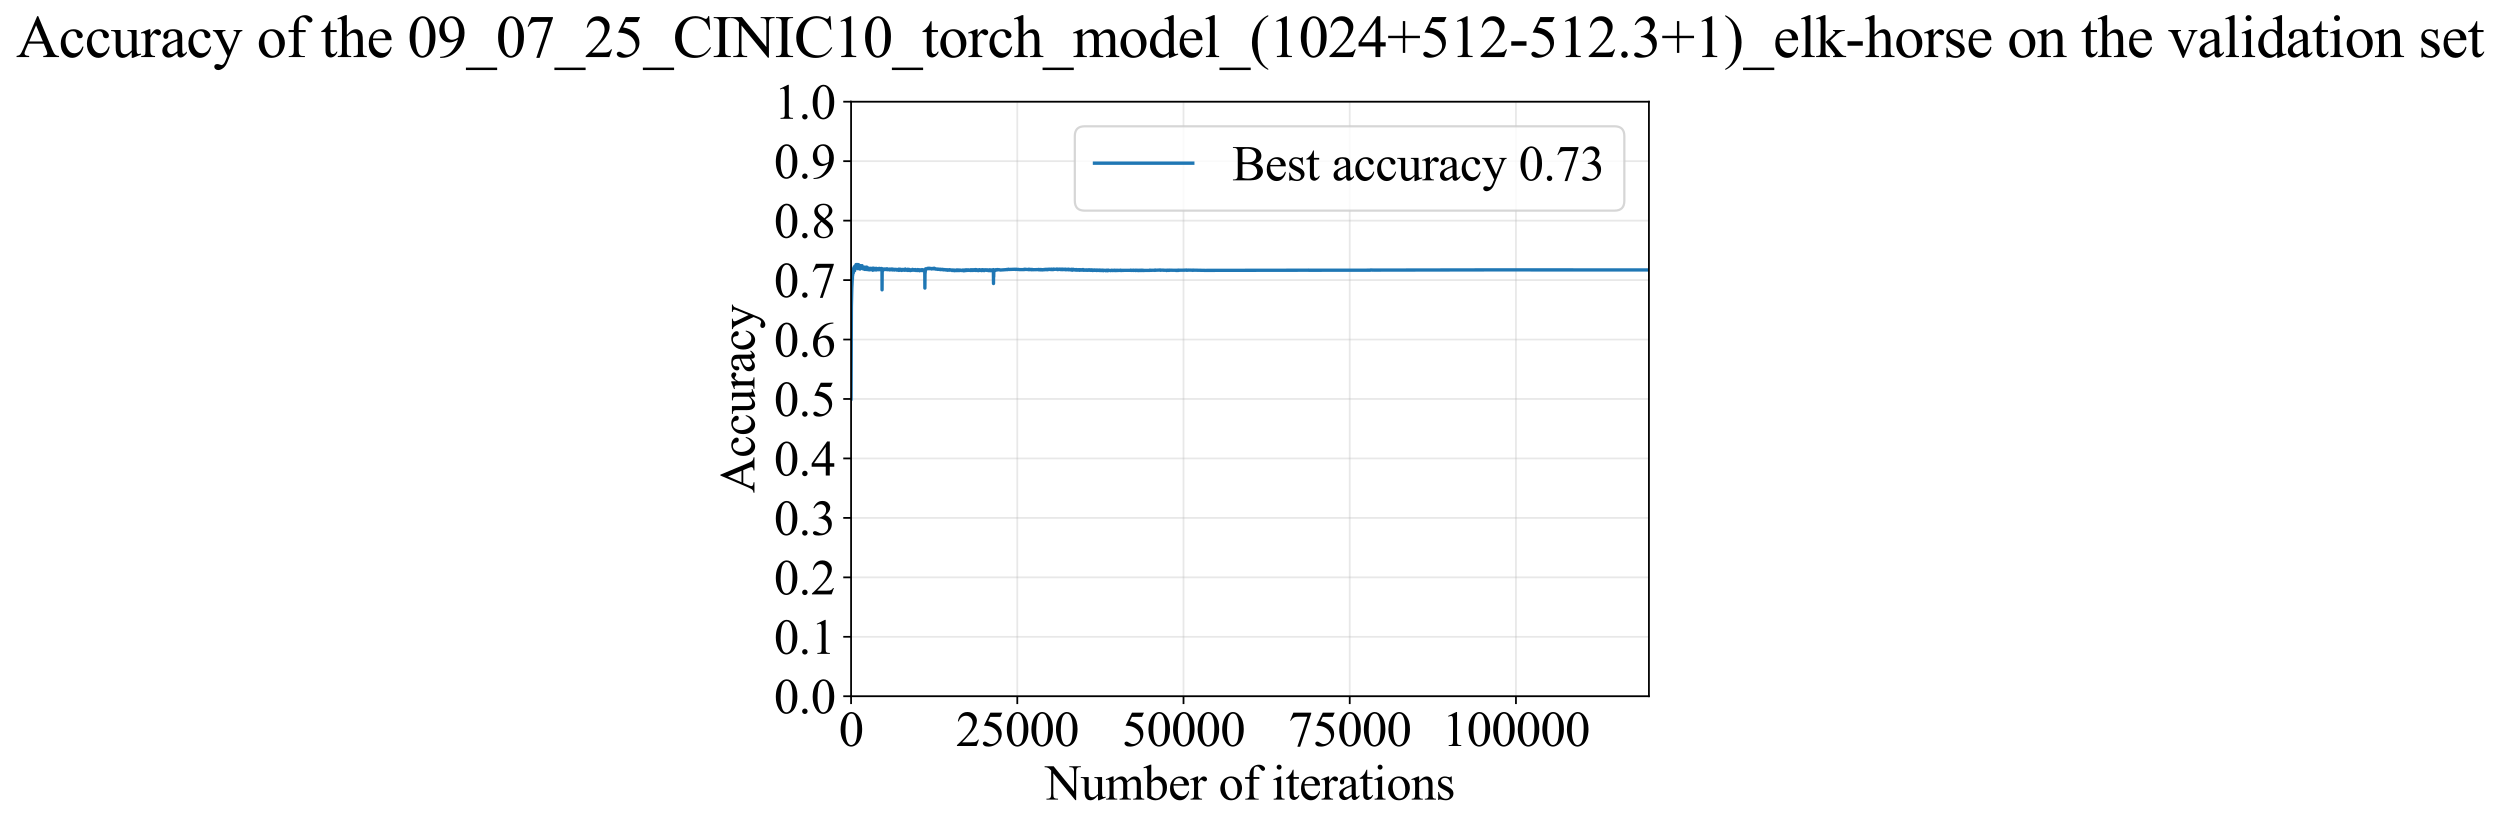 <?xml version="1.0" encoding="utf-8" standalone="no"?>
<!DOCTYPE svg PUBLIC "-//W3C//DTD SVG 1.1//EN"
  "http://www.w3.org/Graphics/SVG/1.1/DTD/svg11.dtd">
<svg xmlns:xlink="http://www.w3.org/1999/xlink" width="1119.005pt" height="369.808pt" viewBox="0 0 1119.005 369.808" xmlns="http://www.w3.org/2000/svg" version="1.1">
 <defs>
  <style type="text/css">*{stroke-linejoin: round; stroke-linecap: butt}</style>
 </defs>
 <g id="figure_1">
  <g id="patch_1">
   <path d="M 0 369.808 
L 1119.005 369.808 
L 1119.005 0 
L 0 0 
z
" style="fill: #ffffff"/>
  </g>
  <g id="axes_1">
   <g id="patch_2">
    <path d="M 380.942 311.644 
L 738.062 311.644 
L 738.062 45.532 
L 380.942 45.532 
z
" style="fill: #ffffff"/>
   </g>
   <g id="matplotlib.axis_1">
    <g id="xtick_1">
     <g id="line2d_1">
      <path d="M 380.942 311.644 
L 380.942 45.532 
" clip-path="url(#p88e5969708)" style="fill: none; stroke: #b0b0b0; stroke-opacity: 0.3; stroke-width: 0.8; stroke-linecap: square"/>
     </g>
     <g id="line2d_2">
      <defs>
       <path id="me0fd1a70d8" d="M 0 0 
L 0 3.5 
" style="stroke: #000000; stroke-width: 0.8"/>
      </defs>
      <g>
       <use xlink:href="#me0fd1a70d8" x="380.942" y="311.644" style="stroke: #000000; stroke-width: 0.8"/>
      </g>
     </g>
     <g id="text_1">
      <!-- 0 -->
      <g transform="translate(375.442 333.92) scale(0.22 -0.22)">
       <defs>
        <path id="TimesNewRomanPSMT-30" d="M 231 2094 
Q 231 2819 450 3342 
Q 669 3866 1031 4122 
Q 1313 4325 1613 4325 
Q 2100 4325 2488 3828 
Q 2972 3213 2972 2159 
Q 2972 1422 2759 906 
Q 2547 391 2217 158 
Q 1888 -75 1581 -75 
Q 975 -75 572 641 
Q 231 1244 231 2094 
z
M 844 2016 
Q 844 1141 1059 588 
Q 1238 122 1591 122 
Q 1759 122 1940 273 
Q 2122 425 2216 781 
Q 2359 1319 2359 2297 
Q 2359 3022 2209 3506 
Q 2097 3866 1919 4016 
Q 1791 4119 1609 4119 
Q 1397 4119 1231 3928 
Q 1006 3669 925 3112 
Q 844 2556 844 2016 
z
" transform="scale(0.016)"/>
       </defs>
       <use xlink:href="#TimesNewRomanPSMT-30"/>
      </g>
     </g>
    </g>
    <g id="xtick_2">
     <g id="line2d_3">
      <path d="M 455.342 311.644 
L 455.342 45.532 
" clip-path="url(#p88e5969708)" style="fill: none; stroke: #b0b0b0; stroke-opacity: 0.3; stroke-width: 0.8; stroke-linecap: square"/>
     </g>
     <g id="line2d_4">
      <g>
       <use xlink:href="#me0fd1a70d8" x="455.342" y="311.644" style="stroke: #000000; stroke-width: 0.8"/>
      </g>
     </g>
     <g id="text_2">
      <!-- 25000 -->
      <g transform="translate(427.842 333.92) scale(0.22 -0.22)">
       <defs>
        <path id="TimesNewRomanPSMT-32" d="M 2934 816 
L 2638 0 
L 138 0 
L 138 116 
Q 1241 1122 1691 1759 
Q 2141 2397 2141 2925 
Q 2141 3328 1894 3587 
Q 1647 3847 1303 3847 
Q 991 3847 742 3664 
Q 494 3481 375 3128 
L 259 3128 
Q 338 3706 661 4015 
Q 984 4325 1469 4325 
Q 1984 4325 2329 3994 
Q 2675 3663 2675 3213 
Q 2675 2891 2525 2569 
Q 2294 2063 1775 1497 
Q 997 647 803 472 
L 1909 472 
Q 2247 472 2383 497 
Q 2519 522 2628 598 
Q 2738 675 2819 816 
L 2934 816 
z
" transform="scale(0.016)"/>
        <path id="TimesNewRomanPSMT-35" d="M 2778 4238 
L 2534 3706 
L 1259 3706 
L 981 3138 
Q 1809 3016 2294 2522 
Q 2709 2097 2709 1522 
Q 2709 1188 2573 903 
Q 2438 619 2231 419 
Q 2025 219 1772 97 
Q 1413 -75 1034 -75 
Q 653 -75 479 54 
Q 306 184 306 341 
Q 306 428 378 495 
Q 450 563 559 563 
Q 641 563 702 538 
Q 763 513 909 409 
Q 1144 247 1384 247 
Q 1750 247 2026 523 
Q 2303 800 2303 1197 
Q 2303 1581 2056 1914 
Q 1809 2247 1375 2428 
Q 1034 2569 447 2591 
L 1259 4238 
L 2778 4238 
z
" transform="scale(0.016)"/>
       </defs>
       <use xlink:href="#TimesNewRomanPSMT-32"/>
       <use xlink:href="#TimesNewRomanPSMT-35" transform="translate(50 0)"/>
       <use xlink:href="#TimesNewRomanPSMT-30" transform="translate(100 0)"/>
       <use xlink:href="#TimesNewRomanPSMT-30" transform="translate(150 0)"/>
       <use xlink:href="#TimesNewRomanPSMT-30" transform="translate(200 0)"/>
      </g>
     </g>
    </g>
    <g id="xtick_3">
     <g id="line2d_5">
      <path d="M 529.742 311.644 
L 529.742 45.532 
" clip-path="url(#p88e5969708)" style="fill: none; stroke: #b0b0b0; stroke-opacity: 0.3; stroke-width: 0.8; stroke-linecap: square"/>
     </g>
     <g id="line2d_6">
      <g>
       <use xlink:href="#me0fd1a70d8" x="529.742" y="311.644" style="stroke: #000000; stroke-width: 0.8"/>
      </g>
     </g>
     <g id="text_3">
      <!-- 50000 -->
      <g transform="translate(502.242 333.92) scale(0.22 -0.22)">
       <use xlink:href="#TimesNewRomanPSMT-35"/>
       <use xlink:href="#TimesNewRomanPSMT-30" transform="translate(50 0)"/>
       <use xlink:href="#TimesNewRomanPSMT-30" transform="translate(100 0)"/>
       <use xlink:href="#TimesNewRomanPSMT-30" transform="translate(150 0)"/>
       <use xlink:href="#TimesNewRomanPSMT-30" transform="translate(200 0)"/>
      </g>
     </g>
    </g>
    <g id="xtick_4">
     <g id="line2d_7">
      <path d="M 604.142 311.644 
L 604.142 45.532 
" clip-path="url(#p88e5969708)" style="fill: none; stroke: #b0b0b0; stroke-opacity: 0.3; stroke-width: 0.8; stroke-linecap: square"/>
     </g>
     <g id="line2d_8">
      <g>
       <use xlink:href="#me0fd1a70d8" x="604.142" y="311.644" style="stroke: #000000; stroke-width: 0.8"/>
      </g>
     </g>
     <g id="text_4">
      <!-- 75000 -->
      <g transform="translate(576.642 333.92) scale(0.22 -0.22)">
       <defs>
        <path id="TimesNewRomanPSMT-37" d="M 644 4238 
L 2916 4238 
L 2916 4119 
L 1503 -88 
L 1153 -88 
L 2419 3728 
L 1253 3728 
Q 900 3728 750 3644 
Q 488 3500 328 3200 
L 238 3234 
L 644 4238 
z
" transform="scale(0.016)"/>
       </defs>
       <use xlink:href="#TimesNewRomanPSMT-37"/>
       <use xlink:href="#TimesNewRomanPSMT-35" transform="translate(50 0)"/>
       <use xlink:href="#TimesNewRomanPSMT-30" transform="translate(100 0)"/>
       <use xlink:href="#TimesNewRomanPSMT-30" transform="translate(150 0)"/>
       <use xlink:href="#TimesNewRomanPSMT-30" transform="translate(200 0)"/>
      </g>
     </g>
    </g>
    <g id="xtick_5">
     <g id="line2d_9">
      <path d="M 678.542 311.644 
L 678.542 45.532 
" clip-path="url(#p88e5969708)" style="fill: none; stroke: #b0b0b0; stroke-opacity: 0.3; stroke-width: 0.8; stroke-linecap: square"/>
     </g>
     <g id="line2d_10">
      <g>
       <use xlink:href="#me0fd1a70d8" x="678.542" y="311.644" style="stroke: #000000; stroke-width: 0.8"/>
      </g>
     </g>
     <g id="text_5">
      <!-- 100000 -->
      <g transform="translate(645.542 333.92) scale(0.22 -0.22)">
       <defs>
        <path id="TimesNewRomanPSMT-31" d="M 750 3822 
L 1781 4325 
L 1884 4325 
L 1884 747 
Q 1884 391 1914 303 
Q 1944 216 2037 169 
Q 2131 122 2419 116 
L 2419 0 
L 825 0 
L 825 116 
Q 1125 122 1212 167 
Q 1300 213 1334 289 
Q 1369 366 1369 747 
L 1369 3034 
Q 1369 3497 1338 3628 
Q 1316 3728 1258 3775 
Q 1200 3822 1119 3822 
Q 1003 3822 797 3725 
L 750 3822 
z
" transform="scale(0.016)"/>
       </defs>
       <use xlink:href="#TimesNewRomanPSMT-31"/>
       <use xlink:href="#TimesNewRomanPSMT-30" transform="translate(50 0)"/>
       <use xlink:href="#TimesNewRomanPSMT-30" transform="translate(100 0)"/>
       <use xlink:href="#TimesNewRomanPSMT-30" transform="translate(150 0)"/>
       <use xlink:href="#TimesNewRomanPSMT-30" transform="translate(200 0)"/>
       <use xlink:href="#TimesNewRomanPSMT-30" transform="translate(250 0)"/>
      </g>
     </g>
    </g>
    <g id="text_6">
     <!-- Number of iterations -->
     <g transform="translate(467.86 357.902) scale(0.22 -0.22)">
      <defs>
       <path id="TimesNewRomanPSMT-4e" d="M -84 4238 
L 1066 4238 
L 3656 1059 
L 3656 3503 
Q 3656 3894 3569 3991 
Q 3453 4122 3203 4122 
L 3056 4122 
L 3056 4238 
L 4531 4238 
L 4531 4122 
L 4381 4122 
Q 4113 4122 4000 3959 
Q 3931 3859 3931 3503 
L 3931 -69 
L 3819 -69 
L 1025 3344 
L 1025 734 
Q 1025 344 1109 247 
Q 1228 116 1475 116 
L 1625 116 
L 1625 0 
L 150 0 
L 150 116 
L 297 116 
Q 569 116 681 278 
Q 750 378 750 734 
L 750 3681 
Q 566 3897 470 3965 
Q 375 4034 191 4094 
Q 100 4122 -84 4122 
L -84 4238 
z
" transform="scale(0.016)"/>
       <path id="TimesNewRomanPSMT-75" d="M 2709 2863 
L 2709 1128 
Q 2709 631 2732 520 
Q 2756 409 2807 365 
Q 2859 322 2928 322 
Q 3025 322 3147 375 
L 3191 266 
L 2334 -88 
L 2194 -88 
L 2194 519 
Q 1825 119 1631 15 
Q 1438 -88 1222 -88 
Q 981 -88 804 51 
Q 628 191 559 409 
Q 491 628 491 1028 
L 491 2306 
Q 491 2509 447 2587 
Q 403 2666 317 2708 
Q 231 2750 6 2747 
L 6 2863 
L 1009 2863 
L 1009 947 
Q 1009 547 1148 422 
Q 1288 297 1484 297 
Q 1619 297 1789 381 
Q 1959 466 2194 703 
L 2194 2325 
Q 2194 2569 2105 2655 
Q 2016 2741 1734 2747 
L 1734 2863 
L 2709 2863 
z
" transform="scale(0.016)"/>
       <path id="TimesNewRomanPSMT-6d" d="M 1050 2338 
Q 1363 2650 1419 2697 
Q 1559 2816 1721 2881 
Q 1884 2947 2044 2947 
Q 2313 2947 2506 2790 
Q 2700 2634 2766 2338 
Q 3088 2713 3309 2830 
Q 3531 2947 3766 2947 
Q 3994 2947 4170 2830 
Q 4347 2713 4450 2447 
Q 4519 2266 4519 1878 
L 4519 647 
Q 4519 378 4559 278 
Q 4591 209 4675 161 
Q 4759 113 4950 113 
L 4950 0 
L 3538 0 
L 3538 113 
L 3597 113 
Q 3781 113 3884 184 
Q 3956 234 3988 344 
Q 4000 397 4000 647 
L 4000 1878 
Q 4000 2228 3916 2372 
Q 3794 2572 3525 2572 
Q 3359 2572 3192 2489 
Q 3025 2406 2788 2181 
L 2781 2147 
L 2788 2013 
L 2788 647 
Q 2788 353 2820 281 
Q 2853 209 2943 161 
Q 3034 113 3253 113 
L 3253 0 
L 1806 0 
L 1806 113 
Q 2044 113 2133 169 
Q 2222 225 2256 338 
Q 2272 391 2272 647 
L 2272 1878 
Q 2272 2228 2169 2381 
Q 2031 2581 1784 2581 
Q 1616 2581 1450 2491 
Q 1191 2353 1050 2181 
L 1050 647 
Q 1050 366 1089 281 
Q 1128 197 1204 155 
Q 1281 113 1516 113 
L 1516 0 
L 100 0 
L 100 113 
Q 297 113 375 155 
Q 453 197 493 289 
Q 534 381 534 647 
L 534 1741 
Q 534 2213 506 2350 
Q 484 2453 437 2492 
Q 391 2531 309 2531 
Q 222 2531 100 2484 
L 53 2597 
L 916 2947 
L 1050 2947 
L 1050 2338 
z
" transform="scale(0.016)"/>
       <path id="TimesNewRomanPSMT-62" d="M 984 2369 
Q 1400 2947 1881 2947 
Q 2322 2947 2650 2570 
Q 2978 2194 2978 1541 
Q 2978 778 2472 313 
Q 2038 -88 1503 -88 
Q 1253 -88 995 3 
Q 738 94 469 275 
L 469 3241 
Q 469 3728 445 3840 
Q 422 3953 372 3993 
Q 322 4034 247 4034 
Q 159 4034 28 3984 
L -16 4094 
L 844 4444 
L 984 4444 
L 984 2369 
z
M 984 2169 
L 984 456 
Q 1144 300 1314 220 
Q 1484 141 1663 141 
Q 1947 141 2192 453 
Q 2438 766 2438 1363 
Q 2438 1913 2192 2208 
Q 1947 2503 1634 2503 
Q 1469 2503 1303 2419 
Q 1178 2356 984 2169 
z
" transform="scale(0.016)"/>
       <path id="TimesNewRomanPSMT-65" d="M 681 1784 
Q 678 1147 991 784 
Q 1303 422 1725 422 
Q 2006 422 2214 576 
Q 2422 731 2563 1106 
L 2659 1044 
Q 2594 616 2278 264 
Q 1963 -88 1488 -88 
Q 972 -88 605 314 
Q 238 716 238 1394 
Q 238 2128 614 2539 
Q 991 2950 1559 2950 
Q 2041 2950 2350 2633 
Q 2659 2316 2659 1784 
L 681 1784 
z
M 681 1966 
L 2006 1966 
Q 1991 2241 1941 2353 
Q 1863 2528 1708 2628 
Q 1553 2728 1384 2728 
Q 1125 2728 920 2526 
Q 716 2325 681 1966 
z
" transform="scale(0.016)"/>
       <path id="TimesNewRomanPSMT-72" d="M 1038 2947 
L 1038 2303 
Q 1397 2947 1775 2947 
Q 1947 2947 2059 2842 
Q 2172 2738 2172 2600 
Q 2172 2478 2090 2393 
Q 2009 2309 1897 2309 
Q 1788 2309 1652 2417 
Q 1516 2525 1450 2525 
Q 1394 2525 1328 2463 
Q 1188 2334 1038 2041 
L 1038 669 
Q 1038 431 1097 309 
Q 1138 225 1241 169 
Q 1344 113 1538 113 
L 1538 0 
L 72 0 
L 72 113 
Q 291 113 397 181 
Q 475 231 506 341 
Q 522 394 522 644 
L 522 1753 
Q 522 2253 501 2348 
Q 481 2444 426 2487 
Q 372 2531 291 2531 
Q 194 2531 72 2484 
L 41 2597 
L 906 2947 
L 1038 2947 
z
" transform="scale(0.016)"/>
       <path id="TimesNewRomanPSMT-20" transform="scale(0.016)"/>
       <path id="TimesNewRomanPSMT-6f" d="M 1600 2947 
Q 2250 2947 2644 2453 
Q 2978 2031 2978 1484 
Q 2978 1100 2793 706 
Q 2609 313 2286 112 
Q 1963 -88 1566 -88 
Q 919 -88 538 428 
Q 216 863 216 1403 
Q 216 1797 411 2186 
Q 606 2575 925 2761 
Q 1244 2947 1600 2947 
z
M 1503 2744 
Q 1338 2744 1170 2645 
Q 1003 2547 900 2300 
Q 797 2053 797 1666 
Q 797 1041 1045 587 
Q 1294 134 1700 134 
Q 2003 134 2200 384 
Q 2397 634 2397 1244 
Q 2397 2006 2069 2444 
Q 1847 2744 1503 2744 
z
" transform="scale(0.016)"/>
       <path id="TimesNewRomanPSMT-66" d="M 1319 2638 
L 1319 756 
Q 1319 356 1406 250 
Q 1522 113 1716 113 
L 1975 113 
L 1975 0 
L 266 0 
L 266 113 
L 394 113 
Q 519 113 622 175 
Q 725 238 764 344 
Q 803 450 803 756 
L 803 2638 
L 247 2638 
L 247 2863 
L 803 2863 
L 803 3050 
Q 803 3478 940 3775 
Q 1078 4072 1361 4255 
Q 1644 4438 1997 4438 
Q 2325 4438 2600 4225 
Q 2781 4084 2781 3909 
Q 2781 3816 2700 3733 
Q 2619 3650 2525 3650 
Q 2453 3650 2373 3701 
Q 2294 3753 2178 3923 
Q 2063 4094 1966 4153 
Q 1869 4213 1750 4213 
Q 1606 4213 1506 4136 
Q 1406 4059 1362 3898 
Q 1319 3738 1319 3069 
L 1319 2863 
L 2056 2863 
L 2056 2638 
L 1319 2638 
z
" transform="scale(0.016)"/>
       <path id="TimesNewRomanPSMT-69" d="M 928 4444 
Q 1059 4444 1151 4351 
Q 1244 4259 1244 4128 
Q 1244 3997 1151 3903 
Q 1059 3809 928 3809 
Q 797 3809 703 3903 
Q 609 3997 609 4128 
Q 609 4259 701 4351 
Q 794 4444 928 4444 
z
M 1188 2947 
L 1188 647 
Q 1188 378 1227 289 
Q 1266 200 1342 156 
Q 1419 113 1622 113 
L 1622 0 
L 231 0 
L 231 113 
Q 441 113 512 153 
Q 584 194 626 287 
Q 669 381 669 647 
L 669 1750 
Q 669 2216 641 2353 
Q 619 2453 572 2492 
Q 525 2531 444 2531 
Q 356 2531 231 2484 
L 188 2597 
L 1050 2947 
L 1188 2947 
z
" transform="scale(0.016)"/>
       <path id="TimesNewRomanPSMT-74" d="M 1031 3803 
L 1031 2863 
L 1700 2863 
L 1700 2644 
L 1031 2644 
L 1031 788 
Q 1031 509 1111 412 
Q 1191 316 1316 316 
Q 1419 316 1516 380 
Q 1613 444 1666 569 
L 1788 569 
Q 1678 263 1478 108 
Q 1278 -47 1066 -47 
Q 922 -47 784 33 
Q 647 113 581 261 
Q 516 409 516 719 
L 516 2644 
L 63 2644 
L 63 2747 
Q 234 2816 414 2980 
Q 594 3144 734 3369 
Q 806 3488 934 3803 
L 1031 3803 
z
" transform="scale(0.016)"/>
       <path id="TimesNewRomanPSMT-61" d="M 1822 413 
Q 1381 72 1269 19 
Q 1100 -59 909 -59 
Q 613 -59 420 144 
Q 228 347 228 678 
Q 228 888 322 1041 
Q 450 1253 767 1440 
Q 1084 1628 1822 1897 
L 1822 2009 
Q 1822 2438 1686 2597 
Q 1550 2756 1291 2756 
Q 1094 2756 978 2650 
Q 859 2544 859 2406 
L 866 2225 
Q 866 2081 792 2003 
Q 719 1925 600 1925 
Q 484 1925 411 2006 
Q 338 2088 338 2228 
Q 338 2497 613 2722 
Q 888 2947 1384 2947 
Q 1766 2947 2009 2819 
Q 2194 2722 2281 2516 
Q 2338 2381 2338 1966 
L 2338 994 
Q 2338 584 2353 492 
Q 2369 400 2405 369 
Q 2441 338 2488 338 
Q 2538 338 2575 359 
Q 2641 400 2828 588 
L 2828 413 
Q 2478 -56 2159 -56 
Q 2006 -56 1915 50 
Q 1825 156 1822 413 
z
M 1822 616 
L 1822 1706 
Q 1350 1519 1213 1441 
Q 966 1303 859 1153 
Q 753 1003 753 825 
Q 753 600 887 451 
Q 1022 303 1197 303 
Q 1434 303 1822 616 
z
" transform="scale(0.016)"/>
       <path id="TimesNewRomanPSMT-6e" d="M 1034 2341 
Q 1538 2947 1994 2947 
Q 2228 2947 2397 2830 
Q 2566 2713 2666 2444 
Q 2734 2256 2734 1869 
L 2734 647 
Q 2734 375 2778 278 
Q 2813 200 2889 156 
Q 2966 113 3172 113 
L 3172 0 
L 1756 0 
L 1756 113 
L 1816 113 
Q 2016 113 2095 173 
Q 2175 234 2206 353 
Q 2219 400 2219 647 
L 2219 1819 
Q 2219 2209 2117 2386 
Q 2016 2563 1775 2563 
Q 1403 2563 1034 2156 
L 1034 647 
Q 1034 356 1069 288 
Q 1113 197 1189 155 
Q 1266 113 1500 113 
L 1500 0 
L 84 0 
L 84 113 
L 147 113 
Q 366 113 442 223 
Q 519 334 519 647 
L 519 1709 
Q 519 2225 495 2337 
Q 472 2450 423 2490 
Q 375 2531 294 2531 
Q 206 2531 84 2484 
L 38 2597 
L 900 2947 
L 1034 2947 
L 1034 2341 
z
" transform="scale(0.016)"/>
       <path id="TimesNewRomanPSMT-73" d="M 2050 2947 
L 2050 1972 
L 1947 1972 
Q 1828 2431 1642 2597 
Q 1456 2763 1169 2763 
Q 950 2763 815 2647 
Q 681 2531 681 2391 
Q 681 2216 781 2091 
Q 878 1963 1175 1819 
L 1631 1597 
Q 2266 1288 2266 781 
Q 2266 391 1970 151 
Q 1675 -88 1309 -88 
Q 1047 -88 709 6 
Q 606 38 541 38 
Q 469 38 428 -44 
L 325 -44 
L 325 978 
L 428 978 
Q 516 541 762 319 
Q 1009 97 1316 97 
Q 1531 97 1667 223 
Q 1803 350 1803 528 
Q 1803 744 1651 891 
Q 1500 1038 1047 1263 
Q 594 1488 453 1669 
Q 313 1847 313 2119 
Q 313 2472 555 2709 
Q 797 2947 1181 2947 
Q 1350 2947 1591 2875 
Q 1750 2828 1803 2828 
Q 1853 2828 1881 2850 
Q 1909 2872 1947 2947 
L 2050 2947 
z
" transform="scale(0.016)"/>
      </defs>
      <use xlink:href="#TimesNewRomanPSMT-4e"/>
      <use xlink:href="#TimesNewRomanPSMT-75" transform="translate(72.217 0)"/>
      <use xlink:href="#TimesNewRomanPSMT-6d" transform="translate(122.217 0)"/>
      <use xlink:href="#TimesNewRomanPSMT-62" transform="translate(200 0)"/>
      <use xlink:href="#TimesNewRomanPSMT-65" transform="translate(250 0)"/>
      <use xlink:href="#TimesNewRomanPSMT-72" transform="translate(294.385 0)"/>
      <use xlink:href="#TimesNewRomanPSMT-20" transform="translate(327.686 0)"/>
      <use xlink:href="#TimesNewRomanPSMT-6f" transform="translate(352.686 0)"/>
      <use xlink:href="#TimesNewRomanPSMT-66" transform="translate(402.686 0)"/>
      <use xlink:href="#TimesNewRomanPSMT-20" transform="translate(435.986 0)"/>
      <use xlink:href="#TimesNewRomanPSMT-69" transform="translate(460.986 0)"/>
      <use xlink:href="#TimesNewRomanPSMT-74" transform="translate(488.77 0)"/>
      <use xlink:href="#TimesNewRomanPSMT-65" transform="translate(516.553 0)"/>
      <use xlink:href="#TimesNewRomanPSMT-72" transform="translate(560.938 0)"/>
      <use xlink:href="#TimesNewRomanPSMT-61" transform="translate(594.238 0)"/>
      <use xlink:href="#TimesNewRomanPSMT-74" transform="translate(638.623 0)"/>
      <use xlink:href="#TimesNewRomanPSMT-69" transform="translate(666.406 0)"/>
      <use xlink:href="#TimesNewRomanPSMT-6f" transform="translate(694.189 0)"/>
      <use xlink:href="#TimesNewRomanPSMT-6e" transform="translate(744.189 0)"/>
      <use xlink:href="#TimesNewRomanPSMT-73" transform="translate(794.189 0)"/>
     </g>
    </g>
   </g>
   <g id="matplotlib.axis_2">
    <g id="ytick_1">
     <g id="line2d_11">
      <path d="M 380.942 311.644 
L 738.062 311.644 
" clip-path="url(#p88e5969708)" style="fill: none; stroke: #b0b0b0; stroke-opacity: 0.3; stroke-width: 0.8; stroke-linecap: square"/>
     </g>
     <g id="line2d_12">
      <defs>
       <path id="mb7d8504c4c" d="M 0 0 
L -3.5 0 
" style="stroke: #000000; stroke-width: 0.8"/>
      </defs>
      <g>
       <use xlink:href="#mb7d8504c4c" x="380.942" y="311.644" style="stroke: #000000; stroke-width: 0.8"/>
      </g>
     </g>
     <g id="text_7">
      <!-- 0.0 -->
      <g transform="translate(346.442 319.282) scale(0.22 -0.22)">
       <defs>
        <path id="TimesNewRomanPSMT-2e" d="M 800 606 
Q 947 606 1047 504 
Q 1147 403 1147 259 
Q 1147 116 1045 14 
Q 944 -88 800 -88 
Q 656 -88 554 14 
Q 453 116 453 259 
Q 453 406 554 506 
Q 656 606 800 606 
z
" transform="scale(0.016)"/>
       </defs>
       <use xlink:href="#TimesNewRomanPSMT-30"/>
       <use xlink:href="#TimesNewRomanPSMT-2e" transform="translate(50 0)"/>
       <use xlink:href="#TimesNewRomanPSMT-30" transform="translate(75 0)"/>
      </g>
     </g>
    </g>
    <g id="ytick_2">
     <g id="line2d_13">
      <path d="M 380.942 285.032 
L 738.062 285.032 
" clip-path="url(#p88e5969708)" style="fill: none; stroke: #b0b0b0; stroke-opacity: 0.3; stroke-width: 0.8; stroke-linecap: square"/>
     </g>
     <g id="line2d_14">
      <g>
       <use xlink:href="#mb7d8504c4c" x="380.942" y="285.032" style="stroke: #000000; stroke-width: 0.8"/>
      </g>
     </g>
     <g id="text_8">
      <!-- 0.1 -->
      <g transform="translate(346.442 292.67) scale(0.22 -0.22)">
       <use xlink:href="#TimesNewRomanPSMT-30"/>
       <use xlink:href="#TimesNewRomanPSMT-2e" transform="translate(50 0)"/>
       <use xlink:href="#TimesNewRomanPSMT-31" transform="translate(75 0)"/>
      </g>
     </g>
    </g>
    <g id="ytick_3">
     <g id="line2d_15">
      <path d="M 380.942 258.421 
L 738.062 258.421 
" clip-path="url(#p88e5969708)" style="fill: none; stroke: #b0b0b0; stroke-opacity: 0.3; stroke-width: 0.8; stroke-linecap: square"/>
     </g>
     <g id="line2d_16">
      <g>
       <use xlink:href="#mb7d8504c4c" x="380.942" y="258.421" style="stroke: #000000; stroke-width: 0.8"/>
      </g>
     </g>
     <g id="text_9">
      <!-- 0.2 -->
      <g transform="translate(346.442 266.059) scale(0.22 -0.22)">
       <use xlink:href="#TimesNewRomanPSMT-30"/>
       <use xlink:href="#TimesNewRomanPSMT-2e" transform="translate(50 0)"/>
       <use xlink:href="#TimesNewRomanPSMT-32" transform="translate(75 0)"/>
      </g>
     </g>
    </g>
    <g id="ytick_4">
     <g id="line2d_17">
      <path d="M 380.942 231.81 
L 738.062 231.81 
" clip-path="url(#p88e5969708)" style="fill: none; stroke: #b0b0b0; stroke-opacity: 0.3; stroke-width: 0.8; stroke-linecap: square"/>
     </g>
     <g id="line2d_18">
      <g>
       <use xlink:href="#mb7d8504c4c" x="380.942" y="231.81" style="stroke: #000000; stroke-width: 0.8"/>
      </g>
     </g>
     <g id="text_10">
      <!-- 0.3 -->
      <g transform="translate(346.442 239.448) scale(0.22 -0.22)">
       <defs>
        <path id="TimesNewRomanPSMT-33" d="M 325 3431 
Q 506 3859 782 4092 
Q 1059 4325 1472 4325 
Q 1981 4325 2253 3994 
Q 2459 3747 2459 3466 
Q 2459 3003 1878 2509 
Q 2269 2356 2469 2072 
Q 2669 1788 2669 1403 
Q 2669 853 2319 450 
Q 1863 -75 997 -75 
Q 569 -75 414 31 
Q 259 138 259 259 
Q 259 350 332 419 
Q 406 488 509 488 
Q 588 488 669 463 
Q 722 447 909 348 
Q 1097 250 1169 231 
Q 1284 197 1416 197 
Q 1734 197 1970 444 
Q 2206 691 2206 1028 
Q 2206 1275 2097 1509 
Q 2016 1684 1919 1775 
Q 1784 1900 1550 2001 
Q 1316 2103 1072 2103 
L 972 2103 
L 972 2197 
Q 1219 2228 1467 2375 
Q 1716 2522 1828 2728 
Q 1941 2934 1941 3181 
Q 1941 3503 1739 3701 
Q 1538 3900 1238 3900 
Q 753 3900 428 3381 
L 325 3431 
z
" transform="scale(0.016)"/>
       </defs>
       <use xlink:href="#TimesNewRomanPSMT-30"/>
       <use xlink:href="#TimesNewRomanPSMT-2e" transform="translate(50 0)"/>
       <use xlink:href="#TimesNewRomanPSMT-33" transform="translate(75 0)"/>
      </g>
     </g>
    </g>
    <g id="ytick_5">
     <g id="line2d_19">
      <path d="M 380.942 205.199 
L 738.062 205.199 
" clip-path="url(#p88e5969708)" style="fill: none; stroke: #b0b0b0; stroke-opacity: 0.3; stroke-width: 0.8; stroke-linecap: square"/>
     </g>
     <g id="line2d_20">
      <g>
       <use xlink:href="#mb7d8504c4c" x="380.942" y="205.199" style="stroke: #000000; stroke-width: 0.8"/>
      </g>
     </g>
     <g id="text_11">
      <!-- 0.4 -->
      <g transform="translate(346.442 212.837) scale(0.22 -0.22)">
       <defs>
        <path id="TimesNewRomanPSMT-34" d="M 2978 1563 
L 2978 1119 
L 2409 1119 
L 2409 0 
L 1894 0 
L 1894 1119 
L 100 1119 
L 100 1519 
L 2066 4325 
L 2409 4325 
L 2409 1563 
L 2978 1563 
z
M 1894 1563 
L 1894 3666 
L 406 1563 
L 1894 1563 
z
" transform="scale(0.016)"/>
       </defs>
       <use xlink:href="#TimesNewRomanPSMT-30"/>
       <use xlink:href="#TimesNewRomanPSMT-2e" transform="translate(50 0)"/>
       <use xlink:href="#TimesNewRomanPSMT-34" transform="translate(75 0)"/>
      </g>
     </g>
    </g>
    <g id="ytick_6">
     <g id="line2d_21">
      <path d="M 380.942 178.588 
L 738.062 178.588 
" clip-path="url(#p88e5969708)" style="fill: none; stroke: #b0b0b0; stroke-opacity: 0.3; stroke-width: 0.8; stroke-linecap: square"/>
     </g>
     <g id="line2d_22">
      <g>
       <use xlink:href="#mb7d8504c4c" x="380.942" y="178.588" style="stroke: #000000; stroke-width: 0.8"/>
      </g>
     </g>
     <g id="text_12">
      <!-- 0.5 -->
      <g transform="translate(346.442 186.226) scale(0.22 -0.22)">
       <use xlink:href="#TimesNewRomanPSMT-30"/>
       <use xlink:href="#TimesNewRomanPSMT-2e" transform="translate(50 0)"/>
       <use xlink:href="#TimesNewRomanPSMT-35" transform="translate(75 0)"/>
      </g>
     </g>
    </g>
    <g id="ytick_7">
     <g id="line2d_23">
      <path d="M 380.942 151.976 
L 738.062 151.976 
" clip-path="url(#p88e5969708)" style="fill: none; stroke: #b0b0b0; stroke-opacity: 0.3; stroke-width: 0.8; stroke-linecap: square"/>
     </g>
     <g id="line2d_24">
      <g>
       <use xlink:href="#mb7d8504c4c" x="380.942" y="151.976" style="stroke: #000000; stroke-width: 0.8"/>
      </g>
     </g>
     <g id="text_13">
      <!-- 0.6 -->
      <g transform="translate(346.442 159.614) scale(0.22 -0.22)">
       <defs>
        <path id="TimesNewRomanPSMT-36" d="M 2869 4325 
L 2869 4209 
Q 2456 4169 2195 4045 
Q 1934 3922 1679 3669 
Q 1425 3416 1258 3105 
Q 1091 2794 978 2366 
Q 1428 2675 1881 2675 
Q 2316 2675 2634 2325 
Q 2953 1975 2953 1425 
Q 2953 894 2631 456 
Q 2244 -75 1606 -75 
Q 1172 -75 869 213 
Q 275 772 275 1663 
Q 275 2231 503 2743 
Q 731 3256 1154 3653 
Q 1578 4050 1965 4187 
Q 2353 4325 2688 4325 
L 2869 4325 
z
M 925 2138 
Q 869 1716 869 1456 
Q 869 1156 980 804 
Q 1091 453 1309 247 
Q 1469 100 1697 100 
Q 1969 100 2183 356 
Q 2397 613 2397 1088 
Q 2397 1622 2184 2012 
Q 1972 2403 1581 2403 
Q 1463 2403 1327 2353 
Q 1191 2303 925 2138 
z
" transform="scale(0.016)"/>
       </defs>
       <use xlink:href="#TimesNewRomanPSMT-30"/>
       <use xlink:href="#TimesNewRomanPSMT-2e" transform="translate(50 0)"/>
       <use xlink:href="#TimesNewRomanPSMT-36" transform="translate(75 0)"/>
      </g>
     </g>
    </g>
    <g id="ytick_8">
     <g id="line2d_25">
      <path d="M 380.942 125.365 
L 738.062 125.365 
" clip-path="url(#p88e5969708)" style="fill: none; stroke: #b0b0b0; stroke-opacity: 0.3; stroke-width: 0.8; stroke-linecap: square"/>
     </g>
     <g id="line2d_26">
      <g>
       <use xlink:href="#mb7d8504c4c" x="380.942" y="125.365" style="stroke: #000000; stroke-width: 0.8"/>
      </g>
     </g>
     <g id="text_14">
      <!-- 0.7 -->
      <g transform="translate(346.442 133.003) scale(0.22 -0.22)">
       <use xlink:href="#TimesNewRomanPSMT-30"/>
       <use xlink:href="#TimesNewRomanPSMT-2e" transform="translate(50 0)"/>
       <use xlink:href="#TimesNewRomanPSMT-37" transform="translate(75 0)"/>
      </g>
     </g>
    </g>
    <g id="ytick_9">
     <g id="line2d_27">
      <path d="M 380.942 98.754 
L 738.062 98.754 
" clip-path="url(#p88e5969708)" style="fill: none; stroke: #b0b0b0; stroke-opacity: 0.3; stroke-width: 0.8; stroke-linecap: square"/>
     </g>
     <g id="line2d_28">
      <g>
       <use xlink:href="#mb7d8504c4c" x="380.942" y="98.754" style="stroke: #000000; stroke-width: 0.8"/>
      </g>
     </g>
     <g id="text_15">
      <!-- 0.8 -->
      <g transform="translate(346.442 106.392) scale(0.22 -0.22)">
       <defs>
        <path id="TimesNewRomanPSMT-38" d="M 1228 2134 
Q 725 2547 579 2797 
Q 434 3047 434 3316 
Q 434 3728 753 4026 
Q 1072 4325 1600 4325 
Q 2113 4325 2425 4047 
Q 2738 3769 2738 3413 
Q 2738 3175 2569 2928 
Q 2400 2681 1866 2347 
Q 2416 1922 2594 1678 
Q 2831 1359 2831 1006 
Q 2831 559 2490 242 
Q 2150 -75 1597 -75 
Q 994 -75 656 303 
Q 388 606 388 966 
Q 388 1247 577 1523 
Q 766 1800 1228 2134 
z
M 1719 2469 
Q 2094 2806 2194 3001 
Q 2294 3197 2294 3444 
Q 2294 3772 2109 3958 
Q 1925 4144 1606 4144 
Q 1288 4144 1088 3959 
Q 888 3775 888 3528 
Q 888 3366 970 3203 
Q 1053 3041 1206 2894 
L 1719 2469 
z
M 1375 2016 
Q 1116 1797 991 1539 
Q 866 1281 866 981 
Q 866 578 1086 336 
Q 1306 94 1647 94 
Q 1984 94 2187 284 
Q 2391 475 2391 747 
Q 2391 972 2272 1150 
Q 2050 1481 1375 2016 
z
" transform="scale(0.016)"/>
       </defs>
       <use xlink:href="#TimesNewRomanPSMT-30"/>
       <use xlink:href="#TimesNewRomanPSMT-2e" transform="translate(50 0)"/>
       <use xlink:href="#TimesNewRomanPSMT-38" transform="translate(75 0)"/>
      </g>
     </g>
    </g>
    <g id="ytick_10">
     <g id="line2d_29">
      <path d="M 380.942 72.143 
L 738.062 72.143 
" clip-path="url(#p88e5969708)" style="fill: none; stroke: #b0b0b0; stroke-opacity: 0.3; stroke-width: 0.8; stroke-linecap: square"/>
     </g>
     <g id="line2d_30">
      <g>
       <use xlink:href="#mb7d8504c4c" x="380.942" y="72.143" style="stroke: #000000; stroke-width: 0.8"/>
      </g>
     </g>
     <g id="text_16">
      <!-- 0.9 -->
      <g transform="translate(346.442 79.781) scale(0.22 -0.22)">
       <defs>
        <path id="TimesNewRomanPSMT-39" d="M 338 -88 
L 338 28 
Q 744 34 1094 217 
Q 1444 400 1770 856 
Q 2097 1313 2225 1859 
Q 1734 1544 1338 1544 
Q 891 1544 572 1889 
Q 253 2234 253 2806 
Q 253 3363 572 3797 
Q 956 4325 1575 4325 
Q 2097 4325 2469 3894 
Q 2925 3359 2925 2575 
Q 2925 1869 2578 1258 
Q 2231 647 1613 244 
Q 1109 -88 516 -88 
L 338 -88 
z
M 2275 2091 
Q 2331 2497 2331 2741 
Q 2331 3044 2228 3395 
Q 2125 3747 1936 3934 
Q 1747 4122 1506 4122 
Q 1228 4122 1018 3872 
Q 809 3622 809 3128 
Q 809 2469 1088 2097 
Q 1291 1828 1588 1828 
Q 1731 1828 1928 1897 
Q 2125 1966 2275 2091 
z
" transform="scale(0.016)"/>
       </defs>
       <use xlink:href="#TimesNewRomanPSMT-30"/>
       <use xlink:href="#TimesNewRomanPSMT-2e" transform="translate(50 0)"/>
       <use xlink:href="#TimesNewRomanPSMT-39" transform="translate(75 0)"/>
      </g>
     </g>
    </g>
    <g id="ytick_11">
     <g id="line2d_31">
      <path d="M 380.942 45.532 
L 738.062 45.532 
" clip-path="url(#p88e5969708)" style="fill: none; stroke: #b0b0b0; stroke-opacity: 0.3; stroke-width: 0.8; stroke-linecap: square"/>
     </g>
     <g id="line2d_32">
      <g>
       <use xlink:href="#mb7d8504c4c" x="380.942" y="45.532" style="stroke: #000000; stroke-width: 0.8"/>
      </g>
     </g>
     <g id="text_17">
      <!-- 1.0 -->
      <g transform="translate(346.442 53.17) scale(0.22 -0.22)">
       <use xlink:href="#TimesNewRomanPSMT-31"/>
       <use xlink:href="#TimesNewRomanPSMT-2e" transform="translate(50 0)"/>
       <use xlink:href="#TimesNewRomanPSMT-30" transform="translate(75 0)"/>
      </g>
     </g>
    </g>
    <g id="text_18">
     <!-- Accuracy -->
     <g transform="translate(337.695 220.726) rotate(-90) scale(0.22 -0.22)">
      <defs>
       <path id="TimesNewRomanPSMT-41" d="M 2928 1419 
L 1288 1419 
L 1000 750 
Q 894 503 894 381 
Q 894 284 986 211 
Q 1078 138 1384 116 
L 1384 0 
L 50 0 
L 50 116 
Q 316 163 394 238 
Q 553 388 747 847 
L 2238 4334 
L 2347 4334 
L 3822 809 
Q 4000 384 4145 257 
Q 4291 131 4550 116 
L 4550 0 
L 2878 0 
L 2878 116 
Q 3131 128 3220 200 
Q 3309 272 3309 375 
Q 3309 513 3184 809 
L 2928 1419 
z
M 2841 1650 
L 2122 3363 
L 1384 1650 
L 2841 1650 
z
" transform="scale(0.016)"/>
       <path id="TimesNewRomanPSMT-63" d="M 2631 1088 
Q 2516 522 2178 217 
Q 1841 -88 1431 -88 
Q 944 -88 581 321 
Q 219 731 219 1428 
Q 219 2103 620 2525 
Q 1022 2947 1584 2947 
Q 2006 2947 2278 2723 
Q 2550 2500 2550 2259 
Q 2550 2141 2473 2067 
Q 2397 1994 2259 1994 
Q 2075 1994 1981 2113 
Q 1928 2178 1911 2362 
Q 1894 2547 1784 2644 
Q 1675 2738 1481 2738 
Q 1169 2738 978 2506 
Q 725 2200 725 1697 
Q 725 1184 976 792 
Q 1228 400 1656 400 
Q 1963 400 2206 609 
Q 2378 753 2541 1131 
L 2631 1088 
z
" transform="scale(0.016)"/>
       <path id="TimesNewRomanPSMT-79" d="M 38 2863 
L 1372 2863 
L 1372 2747 
L 1306 2747 
Q 1166 2747 1095 2686 
Q 1025 2625 1025 2534 
Q 1025 2413 1128 2197 
L 1825 753 
L 2466 2334 
Q 2519 2463 2519 2588 
Q 2519 2644 2497 2672 
Q 2472 2706 2419 2726 
Q 2366 2747 2231 2747 
L 2231 2863 
L 3163 2863 
L 3163 2747 
Q 3047 2734 2984 2696 
Q 2922 2659 2847 2556 
Q 2819 2513 2741 2316 
L 1575 -541 
Q 1406 -956 1132 -1168 
Q 859 -1381 606 -1381 
Q 422 -1381 303 -1275 
Q 184 -1169 184 -1031 
Q 184 -900 270 -820 
Q 356 -741 506 -741 
Q 609 -741 788 -809 
Q 913 -856 944 -856 
Q 1038 -856 1148 -759 
Q 1259 -663 1372 -384 
L 1575 113 
L 547 2272 
Q 500 2369 397 2513 
Q 319 2622 269 2659 
Q 197 2709 38 2747 
L 38 2863 
z
" transform="scale(0.016)"/>
      </defs>
      <use xlink:href="#TimesNewRomanPSMT-41"/>
      <use xlink:href="#TimesNewRomanPSMT-63" transform="translate(72.217 0)"/>
      <use xlink:href="#TimesNewRomanPSMT-63" transform="translate(116.602 0)"/>
      <use xlink:href="#TimesNewRomanPSMT-75" transform="translate(160.986 0)"/>
      <use xlink:href="#TimesNewRomanPSMT-72" transform="translate(210.986 0)"/>
      <use xlink:href="#TimesNewRomanPSMT-61" transform="translate(244.287 0)"/>
      <use xlink:href="#TimesNewRomanPSMT-63" transform="translate(288.672 0)"/>
      <use xlink:href="#TimesNewRomanPSMT-79" transform="translate(333.057 0)"/>
     </g>
    </g>
   </g>
   <g id="line2d_33">
    <path d="M 380.942 178.588 
L 381.091 137.192 
L 381.27 129.135 
L 381.508 124.242 
L 381.538 124.936 
L 381.567 123.384 
L 381.627 123.399 
L 381.776 121.832 
L 381.835 122.098 
L 381.865 121.98 
L 381.925 122.231 
L 382.044 120.309 
L 382.073 121.536 
L 382.103 120.043 
L 382.133 120.915 
L 382.163 119.969 
L 382.222 120.605 
L 382.252 120.856 
L 382.371 119.437 
L 382.431 120.398 
L 382.46 119.378 
L 382.49 120.265 
L 382.52 119.895 
L 382.55 121.152 
L 382.579 119.525 
L 382.609 119.732 
L 382.639 119.673 
L 382.698 119.999 
L 382.728 119.082 
L 382.788 120.383 
L 382.847 119.939 
L 382.907 119.126 
L 382.937 119.703 
L 382.966 119.954 
L 383.085 118.845 
L 383.175 118.417 
L 383.204 119.777 
L 383.234 118.904 
L 383.323 119.038 
L 383.353 118.978 
L 383.383 119.023 
L 383.413 118.402 
L 383.472 119.437 
L 383.502 119.452 
L 383.532 118.505 
L 383.591 119.304 
L 383.621 119.466 
L 383.651 119.245 
L 383.71 118.904 
L 383.74 119.777 
L 383.8 118.402 
L 383.948 119.969 
L 383.978 119.466 
L 384.008 118.845 
L 384.038 120.265 
L 384.067 119.525 
L 384.127 119.806 
L 384.246 118.431 
L 384.335 119.821 
L 384.395 119.585 
L 384.514 119.067 
L 384.454 119.703 
L 384.603 119.185 
L 384.633 119.525 
L 384.663 118.934 
L 384.693 119.185 
L 384.752 119.466 
L 384.812 119.54 
L 384.841 119.111 
L 384.901 119.629 
L 384.931 120.427 
L 384.96 118.949 
L 385.02 120.22 
L 385.139 119.245 
L 385.169 120.146 
L 385.198 118.89 
L 385.258 119.88 
L 385.347 119.111 
L 385.377 119.954 
L 385.466 119.555 
L 385.496 120.013 
L 385.556 119.452 
L 385.585 119.984 
L 385.675 119.437 
L 385.794 120.102 
L 385.823 119.925 
L 385.853 118.904 
L 385.913 119.954 
L 385.972 119.658 
L 386.002 119.836 
L 386.032 120.22 
L 386.062 119.777 
L 386.091 119.437 
L 386.151 119.658 
L 386.181 120.235 
L 386.24 119.851 
L 386.27 119.777 
L 386.3 120.087 
L 386.329 119.644 
L 386.359 119.836 
L 386.389 119.585 
L 386.419 120.383 
L 386.508 120.294 
L 386.597 119.954 
L 386.568 120.398 
L 386.657 120.058 
L 386.687 120.191 
L 386.716 120.132 
L 386.865 119.57 
L 386.895 120.427 
L 386.984 120.028 
L 387.014 119.954 
L 387.044 120.59 
L 387.103 120.324 
L 387.252 119.91 
L 387.282 119.969 
L 387.312 120.339 
L 387.371 119.821 
L 387.401 120.294 
L 387.46 120.383 
L 387.49 119.644 
L 387.579 119.999 
L 387.609 119.88 
L 387.669 120.619 
L 387.699 119.54 
L 387.728 120.531 
L 387.758 119.673 
L 387.818 120.368 
L 387.847 120.619 
L 387.907 120.427 
L 387.996 119.585 
L 388.026 120.294 
L 388.145 119.91 
L 388.085 120.324 
L 388.175 119.999 
L 388.234 120.59 
L 388.294 120.353 
L 388.324 120.205 
L 388.353 120.339 
L 388.383 120.605 
L 388.443 120.339 
L 388.472 120.324 
L 388.532 120.265 
L 388.562 120.723 
L 388.681 120.161 
L 388.71 120.176 
L 388.74 119.984 
L 388.77 120.294 
L 388.8 120.25 
L 388.829 120.516 
L 388.919 120.486 
L 388.949 120.205 
L 388.978 120.309 
L 389.008 120.767 
L 389.038 120.279 
L 389.068 120.486 
L 389.097 120.339 
L 389.157 120.56 
L 389.246 120.324 
L 389.335 120.442 
L 389.365 120.782 
L 389.395 120.279 
L 389.425 120.516 
L 389.455 120.353 
L 389.514 120.412 
L 389.544 120.59 
L 389.633 120.486 
L 389.663 120.087 
L 389.722 120.265 
L 389.841 120.486 
L 389.871 120.117 
L 389.931 120.472 
L 389.99 120.501 
L 390.08 120.235 
L 390.05 120.664 
L 390.109 120.309 
L 390.139 120.664 
L 390.169 120.22 
L 390.228 120.619 
L 390.258 120.723 
L 390.377 120.117 
L 390.496 120.693 
L 390.556 120.797 
L 390.615 120.161 
L 390.645 120.974 
L 390.734 120.531 
L 390.764 120.501 
L 390.794 119.999 
L 390.824 120.56 
L 390.883 120.368 
L 390.913 120.679 
L 391.002 120.531 
L 391.091 120.812 
L 391.121 120.383 
L 391.21 120.501 
L 391.24 120.516 
L 391.359 120.117 
L 391.389 120.797 
L 391.449 120.427 
L 391.478 120.22 
L 391.508 120.472 
L 391.538 120.324 
L 391.657 120.56 
L 391.716 120.649 
L 391.806 120.161 
L 391.955 120.752 
L 391.984 120.265 
L 392.074 120.516 
L 392.133 120.856 
L 392.163 120.102 
L 392.193 120.516 
L 392.252 120.501 
L 392.282 120.176 
L 392.341 120.486 
L 392.371 120.679 
L 392.401 120.412 
L 392.461 120.59 
L 392.52 120.723 
L 392.55 120.486 
L 392.58 120.649 
L 392.609 120.294 
L 392.639 120.22 
L 392.728 120.679 
L 392.758 120.309 
L 392.818 120.693 
L 392.907 120.531 
L 393.026 120.324 
L 393.056 120.752 
L 393.145 120.546 
L 393.234 120.693 
L 393.264 120.324 
L 393.353 120.575 
L 393.502 120.117 
L 393.621 120.708 
L 393.651 120.457 
L 393.74 120.501 
L 393.77 120.605 
L 393.83 120.412 
L 393.919 120.634 
L 393.978 120.546 
L 394.038 120.723 
L 394.097 120.235 
L 394.217 120.501 
L 394.187 120.205 
L 394.246 120.442 
L 394.425 120.59 
L 394.455 120.457 
L 394.514 120.279 
L 394.574 120.176 
L 394.663 120.782 
L 394.693 120.738 
L 394.722 120.412 
L 394.752 120.871 
L 394.782 121.033 
L 394.812 129.726 
L 394.871 121.477 
L 394.931 121.58 
L 395.05 120.324 
L 395.08 120.575 
L 395.169 120.398 
L 395.258 120.634 
L 395.288 120.427 
L 395.377 120.486 
L 395.407 120.56 
L 395.437 120.427 
L 395.496 120.501 
L 395.675 120.634 
L 395.734 120.546 
L 395.764 120.605 
L 395.794 120.693 
L 395.824 120.56 
L 395.853 120.472 
L 395.913 120.516 
L 395.943 120.605 
L 396.002 120.575 
L 396.062 120.368 
L 396.121 120.56 
L 396.389 120.412 
L 396.449 120.634 
L 396.508 120.546 
L 396.568 120.398 
L 396.657 120.501 
L 396.687 120.59 
L 396.717 120.398 
L 396.746 120.412 
L 396.776 120.605 
L 396.836 120.472 
L 396.895 120.309 
L 396.955 120.442 
L 397.014 120.708 
L 397.044 120.546 
L 397.103 120.309 
L 397.133 120.486 
L 397.163 120.634 
L 397.223 120.398 
L 397.371 120.546 
L 397.401 120.472 
L 397.431 120.664 
L 397.461 120.738 
L 397.49 120.486 
L 397.58 120.546 
L 397.907 120.693 
L 397.996 120.486 
L 398.026 120.531 
L 398.086 120.457 
L 398.115 120.634 
L 398.145 120.546 
L 398.205 120.679 
L 398.234 120.812 
L 398.264 120.649 
L 398.324 120.723 
L 398.443 120.442 
L 398.473 120.59 
L 398.562 120.752 
L 398.532 120.472 
L 398.592 120.619 
L 398.621 120.59 
L 398.651 120.723 
L 398.681 120.56 
L 398.74 120.634 
L 398.77 120.619 
L 398.8 120.738 
L 398.83 120.516 
L 398.889 120.708 
L 398.919 120.693 
L 399.068 120.442 
L 399.157 120.723 
L 399.187 120.56 
L 399.217 120.56 
L 399.246 120.383 
L 399.276 120.679 
L 399.395 120.826 
L 399.484 120.546 
L 399.514 120.649 
L 399.544 120.797 
L 399.574 120.619 
L 399.604 120.752 
L 399.663 120.619 
L 399.693 120.723 
L 399.723 120.826 
L 399.752 120.679 
L 399.782 120.501 
L 399.871 120.634 
L 399.901 120.723 
L 399.931 120.516 
L 399.961 120.664 
L 399.99 120.619 
L 400.02 120.664 
L 400.05 120.797 
L 400.08 120.634 
L 400.109 120.664 
L 400.199 120.546 
L 400.229 120.708 
L 400.318 120.679 
L 400.348 120.693 
L 400.377 120.871 
L 400.437 120.708 
L 400.526 120.575 
L 400.586 120.56 
L 400.675 120.782 
L 400.734 120.619 
L 400.794 120.649 
L 400.913 120.767 
L 401.002 120.546 
L 401.032 120.723 
L 401.211 120.605 
L 401.3 120.812 
L 401.33 120.634 
L 401.359 120.9 
L 401.389 120.812 
L 401.449 120.826 
L 401.538 120.634 
L 401.598 120.915 
L 401.657 120.723 
L 401.717 120.634 
L 401.746 120.826 
L 401.776 120.649 
L 401.836 120.679 
L 401.865 120.9 
L 401.955 120.841 
L 402.074 120.575 
L 402.104 120.841 
L 402.163 120.531 
L 402.193 120.812 
L 402.282 120.472 
L 402.312 120.679 
L 402.342 121.033 
L 402.431 120.812 
L 402.49 120.634 
L 402.52 120.812 
L 402.669 120.812 
L 402.699 120.664 
L 402.758 120.738 
L 402.788 120.959 
L 402.818 120.472 
L 402.848 120.886 
L 402.877 120.59 
L 402.907 120.93 
L 402.937 120.841 
L 402.967 120.915 
L 402.996 120.752 
L 403.026 120.664 
L 403.056 120.856 
L 403.086 120.738 
L 403.145 120.693 
L 403.264 120.9 
L 403.294 120.9 
L 403.324 120.605 
L 403.413 120.767 
L 403.502 120.634 
L 403.562 121.048 
L 403.621 121.004 
L 403.711 120.605 
L 403.74 120.812 
L 403.8 120.693 
L 403.83 120.915 
L 403.949 120.59 
L 403.979 120.871 
L 404.068 120.738 
L 404.157 120.945 
L 404.187 120.841 
L 404.217 120.826 
L 404.246 120.679 
L 404.276 120.841 
L 404.336 120.782 
L 404.485 120.634 
L 404.544 120.812 
L 404.574 120.708 
L 404.604 120.575 
L 404.633 120.797 
L 404.723 120.723 
L 404.782 120.9 
L 404.871 120.974 
L 404.961 120.693 
L 404.991 120.974 
L 405.08 120.945 
L 405.11 120.9 
L 405.229 120.412 
L 405.258 120.575 
L 405.288 120.93 
L 405.377 120.752 
L 405.407 120.708 
L 405.437 120.915 
L 405.496 120.886 
L 405.556 120.634 
L 405.616 120.841 
L 405.735 120.693 
L 405.764 120.93 
L 405.824 120.797 
L 405.854 120.723 
L 405.913 120.871 
L 405.943 120.767 
L 405.973 120.974 
L 406.002 120.693 
L 406.032 120.93 
L 406.062 120.797 
L 406.092 120.841 
L 406.121 121.048 
L 406.181 120.945 
L 406.211 120.634 
L 406.3 120.723 
L 406.36 120.974 
L 406.389 120.501 
L 406.479 120.826 
L 406.508 120.634 
L 406.598 120.767 
L 406.627 120.767 
L 406.657 121.019 
L 406.717 120.693 
L 406.806 121.033 
L 406.895 120.9 
L 406.925 120.605 
L 406.985 120.708 
L 407.014 121.033 
L 407.044 120.605 
L 407.104 120.797 
L 407.133 120.664 
L 407.163 121.019 
L 407.342 120.767 
L 407.491 121.122 
L 407.669 120.797 
L 407.699 121.019 
L 407.758 120.856 
L 407.788 120.826 
L 407.818 120.9 
L 407.937 121.019 
L 408.056 120.871 
L 408.145 120.959 
L 408.175 120.93 
L 408.205 120.723 
L 408.294 120.812 
L 408.413 120.56 
L 408.592 120.959 
L 408.711 120.649 
L 408.8 120.93 
L 408.86 120.782 
L 409.068 120.945 
L 409.098 120.723 
L 409.187 120.826 
L 409.217 120.708 
L 409.247 120.974 
L 409.455 120.723 
L 409.485 120.767 
L 409.514 120.974 
L 409.544 120.752 
L 409.574 120.826 
L 409.604 120.767 
L 409.633 120.959 
L 409.693 120.856 
L 409.723 120.649 
L 409.782 120.767 
L 409.901 120.974 
L 409.931 120.812 
L 409.961 120.767 
L 410.02 121.078 
L 410.08 120.915 
L 410.199 120.782 
L 410.229 120.974 
L 410.288 120.915 
L 410.407 120.752 
L 410.586 121.048 
L 410.645 121.093 
L 410.735 120.782 
L 410.794 120.649 
L 410.943 121.019 
L 411.003 120.841 
L 411.032 120.886 
L 411.062 121.033 
L 411.122 120.945 
L 411.181 120.752 
L 411.241 120.871 
L 411.3 120.752 
L 411.33 120.989 
L 411.36 120.723 
L 411.419 120.871 
L 411.509 121.048 
L 411.568 121.196 
L 411.598 120.767 
L 411.628 121.048 
L 411.717 120.915 
L 411.747 120.974 
L 411.776 120.856 
L 411.836 120.886 
L 411.895 120.797 
L 411.925 121.093 
L 411.985 120.767 
L 412.134 120.945 
L 412.253 120.782 
L 412.342 121.078 
L 412.372 121.019 
L 412.401 120.797 
L 412.461 120.812 
L 412.55 120.767 
L 412.58 121.033 
L 412.699 120.664 
L 412.729 120.871 
L 412.759 121.107 
L 412.818 120.886 
L 412.848 120.767 
L 412.878 121.093 
L 412.937 120.886 
L 412.997 120.945 
L 413.056 121.107 
L 413.086 120.723 
L 413.175 120.93 
L 413.264 121.122 
L 413.294 120.9 
L 413.384 120.974 
L 413.503 121.063 
L 413.532 121.033 
L 413.562 120.856 
L 413.592 121.093 
L 413.651 120.915 
L 413.741 121.004 
L 413.8 121.255 
L 413.86 121.122 
L 413.89 120.989 
L 413.919 121.093 
L 413.979 128.943 
L 414.038 122.423 
L 414.068 122.364 
L 414.217 120.841 
L 414.306 120.309 
L 414.336 120.501 
L 414.366 120.531 
L 414.455 120.383 
L 414.485 120.398 
L 414.604 120.457 
L 414.782 120.427 
L 415.02 120.235 
L 415.08 120.205 
L 415.14 120.117 
L 415.169 120.25 
L 415.437 120.102 
L 415.467 120.235 
L 415.526 120.205 
L 415.586 120.087 
L 415.616 120.265 
L 415.645 120.132 
L 415.824 120.043 
L 415.854 120.265 
L 415.943 120.117 
L 416.062 120.265 
L 416.181 120.117 
L 416.211 120.132 
L 416.479 120.235 
L 416.509 120.132 
L 416.568 120.176 
L 416.598 120.279 
L 416.687 120.22 
L 416.836 120.265 
L 416.955 120.25 
L 417.044 120.398 
L 417.074 120.294 
L 417.163 120.176 
L 417.193 120.265 
L 417.312 120.161 
L 417.342 120.22 
L 417.461 120.279 
L 417.491 120.191 
L 417.58 120.235 
L 417.729 120.235 
L 417.878 120.324 
L 417.907 120.132 
L 417.997 120.279 
L 418.086 120.043 
L 418.116 120.235 
L 418.205 120.132 
L 418.265 120.191 
L 418.413 120.161 
L 418.473 120.324 
L 418.532 120.309 
L 418.592 120.294 
L 418.622 120.339 
L 418.681 120.457 
L 418.711 120.412 
L 418.771 120.442 
L 418.83 120.353 
L 419.336 120.457 
L 419.366 120.516 
L 419.425 120.398 
L 419.663 120.472 
L 419.693 120.575 
L 419.753 120.427 
L 419.961 120.486 
L 419.991 120.457 
L 420.021 120.56 
L 420.05 120.546 
L 420.169 120.546 
L 420.199 120.457 
L 420.288 120.516 
L 420.616 120.619 
L 420.705 120.516 
L 420.765 120.56 
L 420.854 120.679 
L 420.913 120.59 
L 421.062 120.501 
L 421.152 120.693 
L 421.181 120.619 
L 421.33 120.59 
L 421.36 120.664 
L 421.449 120.619 
L 421.687 120.634 
L 421.806 120.546 
L 421.925 120.693 
L 422.074 120.605 
L 422.223 120.797 
L 422.253 120.679 
L 422.372 120.634 
L 422.402 120.679 
L 422.61 120.752 
L 422.759 120.723 
L 422.848 120.782 
L 422.878 120.738 
L 422.908 120.664 
L 422.997 120.738 
L 423.116 120.797 
L 423.175 120.723 
L 423.205 120.826 
L 423.324 120.797 
L 423.354 120.856 
L 423.384 120.797 
L 423.443 120.826 
L 423.503 120.723 
L 423.652 120.856 
L 423.83 120.856 
L 423.919 120.723 
L 423.949 120.782 
L 424.009 120.841 
L 424.039 120.974 
L 424.098 120.886 
L 424.247 120.782 
L 424.366 120.856 
L 424.396 120.782 
L 424.425 120.856 
L 424.515 120.782 
L 424.544 120.915 
L 424.723 120.752 
L 424.753 120.945 
L 424.812 120.841 
L 424.842 120.782 
L 424.872 120.812 
L 424.902 120.945 
L 424.961 120.723 
L 425.021 120.708 
L 425.08 120.9 
L 425.14 120.812 
L 425.289 120.797 
L 425.437 120.886 
L 425.467 120.782 
L 425.527 120.871 
L 425.735 120.945 
L 426.003 120.841 
L 426.152 121.093 
L 426.3 120.871 
L 426.36 120.841 
L 426.39 121.048 
L 426.479 120.974 
L 426.509 120.871 
L 426.568 120.915 
L 426.598 121.048 
L 426.628 120.856 
L 426.687 120.945 
L 426.777 121.004 
L 426.806 120.871 
L 426.836 121.019 
L 426.866 120.915 
L 426.896 121.107 
L 426.955 120.989 
L 427.015 121.078 
L 427.045 120.9 
L 427.134 121.093 
L 427.164 120.974 
L 427.193 120.886 
L 427.223 121.107 
L 427.253 120.989 
L 427.342 121.078 
L 427.372 121.181 
L 427.402 120.93 
L 427.431 121.152 
L 427.55 120.959 
L 427.699 121.078 
L 427.848 120.915 
L 427.908 121.004 
L 427.967 120.9 
L 428.116 121.093 
L 428.175 120.915 
L 428.205 120.93 
L 428.235 121.122 
L 428.295 121.004 
L 428.324 120.797 
L 428.414 120.915 
L 428.443 120.826 
L 428.473 120.959 
L 428.592 121.048 
L 428.622 120.93 
L 428.681 121.107 
L 428.711 120.989 
L 428.86 120.826 
L 428.92 121.107 
L 428.979 120.886 
L 429.039 121.078 
L 429.098 121.063 
L 429.247 120.959 
L 429.306 121.107 
L 429.336 120.989 
L 429.366 120.856 
L 429.396 121.019 
L 429.426 120.959 
L 429.455 121.004 
L 429.515 120.959 
L 429.545 120.871 
L 429.574 121.048 
L 429.604 121.078 
L 429.634 120.93 
L 429.723 121.019 
L 429.783 121.063 
L 429.842 120.886 
L 429.902 120.959 
L 430.289 120.989 
L 430.408 121.093 
L 430.497 121.004 
L 430.527 121.019 
L 430.705 120.959 
L 430.765 120.886 
L 430.795 121.048 
L 430.914 120.886 
L 431.033 121.093 
L 431.092 121.048 
L 431.122 121.093 
L 431.152 120.871 
L 431.211 121.211 
L 431.241 120.945 
L 431.39 121.137 
L 431.509 120.871 
L 431.539 120.989 
L 431.628 121.196 
L 431.658 121.004 
L 431.717 121.093 
L 431.836 120.841 
L 431.985 121.078 
L 432.015 121.004 
L 432.074 120.915 
L 432.104 120.989 
L 432.134 121.107 
L 432.193 120.959 
L 432.223 121.033 
L 432.253 121.122 
L 432.283 120.886 
L 432.312 120.989 
L 432.342 120.767 
L 432.402 121.033 
L 432.491 121.078 
L 432.521 120.767 
L 432.58 121.063 
L 432.64 121.004 
L 432.699 120.812 
L 432.759 120.856 
L 432.789 121.033 
L 432.848 120.886 
L 432.908 120.841 
L 432.937 121.004 
L 432.997 120.797 
L 433.027 120.945 
L 433.057 121.033 
L 433.086 120.959 
L 433.116 120.782 
L 433.205 120.9 
L 433.235 120.782 
L 433.295 120.93 
L 433.354 120.915 
L 433.414 120.974 
L 433.473 120.782 
L 433.503 120.812 
L 433.533 121.019 
L 433.622 120.871 
L 433.771 121.033 
L 433.801 120.945 
L 433.89 120.841 
L 433.92 120.915 
L 433.949 121.004 
L 433.979 120.856 
L 434.009 120.886 
L 434.307 120.989 
L 434.336 120.856 
L 434.366 121.078 
L 434.426 120.93 
L 434.485 120.886 
L 434.515 120.738 
L 434.574 120.945 
L 434.664 120.812 
L 434.693 120.974 
L 434.783 120.886 
L 434.872 120.738 
L 434.842 120.93 
L 434.902 120.826 
L 434.932 121.063 
L 435.021 120.974 
L 435.051 120.797 
L 435.14 120.93 
L 435.259 121.063 
L 435.289 121.033 
L 435.408 120.738 
L 435.438 120.945 
L 435.527 120.871 
L 435.586 120.797 
L 435.646 120.945 
L 435.676 120.767 
L 435.735 120.9 
L 435.854 120.945 
L 435.944 120.812 
L 435.914 121.048 
L 435.973 120.9 
L 436.033 120.974 
L 436.063 120.708 
L 436.122 120.945 
L 436.42 120.974 
L 436.449 120.738 
L 436.539 120.915 
L 436.628 121.033 
L 436.658 120.959 
L 436.688 120.989 
L 436.717 120.649 
L 436.747 121.063 
L 436.807 120.826 
L 436.896 121.033 
L 436.955 120.959 
L 437.045 120.693 
L 437.015 121.019 
L 437.074 120.841 
L 437.253 121.004 
L 437.342 120.826 
L 437.432 121.078 
L 437.402 120.812 
L 437.461 120.915 
L 437.491 120.797 
L 437.551 120.974 
L 437.699 120.812 
L 437.848 121.048 
L 437.908 121.137 
L 437.967 120.841 
L 438.027 120.782 
L 438.086 120.974 
L 438.146 120.752 
L 438.176 120.871 
L 438.205 121.019 
L 438.235 120.856 
L 438.295 120.945 
L 438.354 120.708 
L 438.384 121.048 
L 438.444 121.004 
L 438.473 120.693 
L 438.563 120.856 
L 438.622 120.9 
L 438.682 120.989 
L 438.711 120.871 
L 438.741 120.797 
L 438.771 121.019 
L 438.83 120.841 
L 439.009 120.959 
L 439.039 120.886 
L 439.098 120.93 
L 439.158 121.033 
L 439.188 120.841 
L 439.277 120.886 
L 439.307 121.137 
L 439.366 120.9 
L 439.396 120.752 
L 439.426 120.93 
L 439.485 120.856 
L 439.545 120.738 
L 439.604 121.033 
L 439.634 121.033 
L 439.753 120.797 
L 439.783 121.063 
L 439.842 120.989 
L 439.872 120.708 
L 439.961 120.9 
L 440.051 121.004 
L 440.08 120.989 
L 440.11 120.812 
L 440.17 120.9 
L 440.229 121.019 
L 440.259 120.915 
L 440.289 120.9 
L 440.348 121.107 
L 440.378 120.782 
L 440.557 121.122 
L 440.646 120.871 
L 440.676 121.019 
L 440.944 120.738 
L 441.003 120.826 
L 441.092 120.782 
L 441.122 120.93 
L 441.211 120.812 
L 441.331 120.945 
L 441.39 120.974 
L 441.479 120.782 
L 441.569 120.915 
L 441.628 120.782 
L 441.658 121.004 
L 441.807 120.752 
L 441.926 120.989 
L 442.075 120.871 
L 442.194 121.004 
L 442.253 120.9 
L 442.283 121.107 
L 442.372 121.004 
L 442.402 121.093 
L 442.432 120.871 
L 442.461 121.019 
L 442.521 120.989 
L 442.551 121.033 
L 442.581 121.137 
L 442.61 121.048 
L 442.7 120.871 
L 442.67 121.078 
L 442.729 120.974 
L 442.789 121.093 
L 442.819 120.752 
L 442.878 120.856 
L 442.908 121.137 
L 442.997 120.959 
L 443.086 120.797 
L 443.057 121.122 
L 443.116 120.826 
L 443.176 120.767 
L 443.295 121.166 
L 443.325 120.9 
L 443.414 121.033 
L 443.503 121.137 
L 443.533 120.856 
L 443.563 121.152 
L 443.652 121.137 
L 443.771 120.974 
L 443.86 121.122 
L 443.89 120.886 
L 443.979 120.93 
L 444.069 121.004 
L 444.098 120.767 
L 444.188 120.841 
L 444.247 120.886 
L 444.277 121.033 
L 444.366 120.93 
L 444.396 120.93 
L 444.515 121.137 
L 444.604 120.797 
L 444.634 121.048 
L 444.694 126.903 
L 444.723 120.679 
L 444.753 121.226 
L 444.783 123.901 
L 444.842 121.285 
L 444.872 121.27 
L 444.902 120.945 
L 444.991 121.122 
L 445.051 121.122 
L 445.081 121.299 
L 445.14 121.004 
L 445.348 121.048 
L 445.467 120.9 
L 445.497 120.945 
L 445.527 121.019 
L 445.587 120.93 
L 445.765 120.708 
L 445.795 120.738 
L 445.973 120.871 
L 446.122 120.738 
L 446.271 120.841 
L 446.36 120.649 
L 446.39 120.679 
L 446.539 120.738 
L 446.658 120.664 
L 446.777 120.752 
L 446.926 120.708 
L 447.253 120.767 
L 447.432 120.738 
L 447.64 120.871 
L 448.979 120.782 
L 449.069 120.752 
L 449.099 120.797 
L 449.218 120.767 
L 450.468 120.679 
L 450.646 120.619 
L 450.795 120.679 
L 450.825 120.59 
L 450.884 120.619 
L 450.944 120.693 
L 451.003 120.634 
L 451.36 120.531 
L 451.39 120.501 
L 451.42 120.575 
L 451.599 120.619 
L 454.069 120.531 
L 454.158 120.516 
L 454.188 120.56 
L 454.366 120.546 
L 454.486 120.516 
L 454.634 120.619 
L 454.753 120.501 
L 455.408 120.59 
L 455.557 120.619 
L 455.706 120.619 
L 455.914 120.575 
L 456.063 120.664 
L 458.355 120.679 
L 458.384 120.546 
L 458.444 120.619 
L 458.563 120.649 
L 458.771 120.486 
L 458.92 120.619 
L 458.95 120.56 
L 460.349 120.649 
L 460.378 120.693 
L 460.408 120.575 
L 460.438 120.634 
L 460.557 120.486 
L 460.617 120.723 
L 460.706 120.679 
L 460.884 120.575 
L 461.004 120.575 
L 461.42 120.634 
L 461.45 120.693 
L 461.509 120.619 
L 461.539 120.59 
L 461.569 120.767 
L 461.658 120.708 
L 461.896 120.605 
L 461.926 120.693 
L 461.956 120.708 
L 461.986 120.619 
L 462.134 120.634 
L 462.224 120.738 
L 462.254 120.723 
L 464.783 120.664 
L 464.813 120.59 
L 464.873 120.649 
L 464.902 120.752 
L 464.992 120.664 
L 465.081 120.767 
L 465.111 120.634 
L 465.2 120.708 
L 465.23 120.767 
L 465.289 120.664 
L 465.438 120.723 
L 465.468 120.634 
L 465.527 120.723 
L 465.587 120.619 
L 465.676 120.797 
L 465.736 120.693 
L 465.795 120.723 
L 465.914 120.782 
L 465.944 120.693 
L 466.033 120.649 
L 466.182 120.767 
L 466.301 120.679 
L 466.45 120.841 
L 466.718 120.693 
L 466.867 120.752 
L 467.373 120.767 
L 467.402 120.59 
L 467.492 120.693 
L 467.998 120.649 
L 468.027 120.546 
L 468.057 120.679 
L 468.117 120.634 
L 468.147 120.723 
L 468.236 120.679 
L 468.355 120.693 
L 468.533 120.649 
L 468.593 120.531 
L 468.682 120.723 
L 468.712 120.738 
L 468.742 120.634 
L 468.772 120.531 
L 468.831 120.708 
L 468.861 120.619 
L 468.92 120.634 
L 468.95 120.723 
L 469.01 120.575 
L 469.158 120.634 
L 469.307 120.619 
L 469.337 120.501 
L 469.397 120.619 
L 469.635 120.605 
L 469.664 120.486 
L 469.754 120.56 
L 469.902 120.501 
L 469.992 120.59 
L 470.022 120.546 
L 470.111 120.501 
L 470.26 120.619 
L 470.349 120.664 
L 470.379 120.605 
L 470.498 120.619 
L 470.587 120.679 
L 470.676 120.457 
L 470.736 120.546 
L 470.825 120.575 
L 470.914 120.516 
L 470.944 120.56 
L 471.004 120.664 
L 471.033 120.56 
L 471.272 120.546 
L 471.301 120.693 
L 471.391 120.619 
L 471.42 120.664 
L 471.45 120.546 
L 471.539 120.427 
L 471.569 120.546 
L 471.688 120.619 
L 471.867 120.457 
L 472.045 120.546 
L 472.998 120.516 
L 473.028 120.412 
L 473.057 120.575 
L 473.117 120.486 
L 473.176 120.619 
L 473.206 120.516 
L 473.236 120.457 
L 473.266 120.575 
L 473.295 120.679 
L 473.385 120.605 
L 473.504 120.575 
L 473.534 120.442 
L 473.563 120.634 
L 473.593 120.516 
L 473.742 120.634 
L 473.861 120.516 
L 473.98 120.575 
L 474.159 120.501 
L 474.307 120.442 
L 474.456 120.619 
L 474.486 120.501 
L 474.545 120.575 
L 474.575 120.634 
L 474.664 120.575 
L 474.784 120.679 
L 474.813 120.605 
L 474.843 120.472 
L 474.932 120.516 
L 475.111 120.56 
L 475.141 120.472 
L 475.2 120.516 
L 475.23 120.693 
L 475.289 120.457 
L 475.409 120.605 
L 475.438 120.575 
L 475.528 120.516 
L 475.557 120.649 
L 475.617 120.634 
L 475.647 120.457 
L 475.706 120.605 
L 475.736 120.708 
L 475.766 120.501 
L 475.795 120.531 
L 475.885 120.486 
L 475.944 120.664 
L 476.063 120.531 
L 476.093 120.634 
L 476.153 120.56 
L 476.242 120.531 
L 476.272 120.575 
L 476.42 120.634 
L 476.51 120.501 
L 476.54 120.546 
L 476.569 120.649 
L 476.659 120.56 
L 476.718 120.634 
L 476.748 120.546 
L 476.778 120.472 
L 476.807 120.634 
L 476.837 120.752 
L 476.867 120.472 
L 476.897 120.605 
L 476.926 120.501 
L 476.986 120.59 
L 477.105 120.693 
L 477.194 120.516 
L 477.224 120.619 
L 477.254 120.605 
L 477.284 120.723 
L 477.343 120.679 
L 477.432 120.619 
L 477.522 120.738 
L 477.551 120.664 
L 477.641 120.693 
L 477.67 120.56 
L 477.76 120.664 
L 477.79 120.56 
L 477.879 120.619 
L 478.117 120.723 
L 478.147 120.472 
L 478.236 120.649 
L 478.266 120.767 
L 478.296 120.575 
L 478.325 120.501 
L 478.355 120.59 
L 478.444 120.767 
L 478.474 120.693 
L 478.593 120.56 
L 478.921 120.649 
L 478.95 120.59 
L 478.98 120.752 
L 479.01 120.664 
L 479.129 120.812 
L 479.159 120.752 
L 479.307 120.605 
L 479.337 120.738 
L 479.426 120.634 
L 479.546 120.723 
L 479.665 120.516 
L 479.813 120.826 
L 479.843 120.752 
L 479.873 120.797 
L 479.903 120.959 
L 479.932 120.782 
L 479.992 120.575 
L 480.022 120.59 
L 480.051 120.752 
L 480.141 120.664 
L 480.2 120.752 
L 480.26 120.634 
L 480.319 120.516 
L 480.379 120.752 
L 480.409 120.619 
L 480.468 120.679 
L 480.528 120.826 
L 480.587 120.767 
L 480.706 120.649 
L 480.796 120.812 
L 480.825 120.767 
L 480.944 120.664 
L 480.974 120.841 
L 481.063 120.812 
L 481.361 120.693 
L 481.51 120.826 
L 481.569 120.738 
L 481.599 120.93 
L 481.659 120.723 
L 481.688 120.634 
L 481.748 120.782 
L 481.807 120.679 
L 481.837 120.782 
L 481.867 120.9 
L 481.956 120.841 
L 481.986 120.767 
L 482.016 120.841 
L 482.046 120.93 
L 482.075 120.826 
L 482.105 120.723 
L 482.194 120.812 
L 482.224 120.767 
L 482.254 120.826 
L 482.313 120.93 
L 482.373 120.9 
L 482.403 120.782 
L 482.492 120.812 
L 482.522 120.812 
L 482.581 120.693 
L 482.611 120.856 
L 482.641 120.738 
L 482.7 120.93 
L 482.79 120.856 
L 482.849 120.738 
L 482.909 120.767 
L 482.998 120.871 
L 483.087 120.738 
L 483.117 120.841 
L 483.177 120.767 
L 483.206 120.693 
L 483.266 120.797 
L 483.325 121.004 
L 483.385 120.826 
L 483.444 120.886 
L 483.563 120.708 
L 483.623 120.856 
L 483.683 120.782 
L 483.831 120.782 
L 484.01 120.797 
L 484.04 120.752 
L 484.069 120.856 
L 484.099 120.812 
L 484.248 120.945 
L 484.278 120.708 
L 484.337 120.886 
L 484.367 120.93 
L 484.427 120.856 
L 484.516 120.841 
L 484.546 120.708 
L 484.575 120.886 
L 484.605 120.856 
L 484.724 120.826 
L 484.754 120.634 
L 484.813 120.915 
L 484.873 120.945 
L 484.903 120.797 
L 485.022 120.974 
L 485.081 120.826 
L 485.111 120.841 
L 485.141 120.989 
L 485.2 120.797 
L 485.319 120.826 
L 485.379 120.915 
L 485.439 120.797 
L 485.558 120.945 
L 485.617 120.9 
L 485.736 120.871 
L 485.766 120.974 
L 485.855 120.915 
L 486.034 120.797 
L 486.183 120.915 
L 486.272 120.782 
L 486.302 120.812 
L 486.361 120.974 
L 486.391 120.782 
L 486.421 120.959 
L 486.48 120.826 
L 486.51 120.886 
L 486.569 121.004 
L 486.599 120.782 
L 486.659 120.915 
L 486.718 120.989 
L 486.748 120.841 
L 486.986 120.93 
L 487.016 120.974 
L 487.046 120.886 
L 487.075 120.915 
L 487.194 120.886 
L 487.224 120.93 
L 487.254 120.871 
L 487.284 120.752 
L 487.373 120.782 
L 487.433 120.959 
L 487.522 120.856 
L 487.671 120.752 
L 487.76 120.93 
L 487.79 120.752 
L 487.879 120.841 
L 487.909 120.989 
L 487.998 120.945 
L 488.147 120.841 
L 488.266 121.019 
L 488.296 120.856 
L 488.385 120.974 
L 488.474 120.767 
L 488.504 120.9 
L 488.534 121.004 
L 488.593 120.856 
L 488.623 120.945 
L 488.712 120.826 
L 488.742 120.9 
L 488.802 121.004 
L 488.861 120.915 
L 488.891 120.841 
L 488.921 120.974 
L 488.95 121.004 
L 489.04 120.812 
L 489.129 121.093 
L 489.159 120.9 
L 489.218 120.945 
L 489.308 120.856 
L 489.754 120.9 
L 489.784 121.019 
L 489.843 120.945 
L 489.933 120.812 
L 489.903 121.004 
L 489.992 120.871 
L 490.26 121.019 
L 490.29 120.886 
L 490.349 120.959 
L 490.498 120.989 
L 490.647 120.856 
L 490.706 121.019 
L 490.736 120.93 
L 490.766 120.856 
L 490.796 121.078 
L 490.826 120.974 
L 491.302 120.93 
L 491.331 120.856 
L 491.361 120.945 
L 491.451 121.063 
L 491.51 120.915 
L 491.57 121.033 
L 491.689 120.9 
L 491.778 120.959 
L 491.808 120.915 
L 492.135 121.078 
L 492.195 120.856 
L 492.254 120.974 
L 492.462 121.019 
L 492.492 120.9 
L 492.552 121.063 
L 492.701 120.915 
L 492.73 121.107 
L 492.82 121.033 
L 492.849 120.945 
L 492.909 121.004 
L 492.939 121.063 
L 492.968 120.915 
L 492.998 120.974 
L 493.117 121.093 
L 493.147 120.989 
L 493.266 120.959 
L 493.445 121.019 
L 493.474 120.9 
L 493.534 121.019 
L 493.653 120.989 
L 493.772 120.945 
L 493.802 121.181 
L 493.891 121.063 
L 494.01 120.945 
L 494.159 121.048 
L 494.218 120.959 
L 494.278 121.033 
L 494.814 121.004 
L 494.843 121.166 
L 494.933 121.107 
L 495.082 121.063 
L 495.111 120.959 
L 495.171 121.137 
L 495.201 121.004 
L 495.23 121.093 
L 495.29 120.93 
L 495.32 121.048 
L 495.379 120.959 
L 495.439 121.004 
L 495.468 121.093 
L 495.498 120.959 
L 495.528 121.063 
L 495.558 120.989 
L 495.588 121.093 
L 495.617 121.196 
L 495.677 121.093 
L 495.707 120.974 
L 495.766 121.137 
L 495.885 121.004 
L 495.915 121.048 
L 495.945 121.078 
L 495.974 120.886 
L 496.064 120.959 
L 496.123 121.122 
L 496.153 121.019 
L 496.183 120.945 
L 496.213 121.048 
L 496.272 121.004 
L 497.046 121.078 
L 497.076 121.137 
L 497.135 121.048 
L 497.254 121.078 
L 497.463 121.063 
L 497.492 120.945 
L 497.582 121.019 
L 497.641 121.004 
L 497.671 121.048 
L 497.79 121.048 
L 497.969 120.974 
L 497.998 121.107 
L 498.088 121.048 
L 498.147 120.989 
L 498.177 121.019 
L 498.207 121.093 
L 498.296 121.019 
L 498.623 121.063 
L 498.742 120.93 
L 498.802 121.063 
L 498.861 120.974 
L 499.099 120.945 
L 499.129 121.122 
L 499.219 121.048 
L 499.397 121.093 
L 499.516 121.004 
L 499.635 121.078 
L 499.814 121.004 
L 499.963 121.107 
L 499.992 120.93 
L 500.082 121.033 
L 500.32 121.004 
L 500.439 121.048 
L 500.588 121.019 
L 500.736 121.063 
L 500.855 120.959 
L 501.272 121.063 
L 501.51 121.004 
L 501.57 120.915 
L 501.659 121.078 
L 501.719 121.004 
L 501.778 121.048 
L 501.957 120.989 
L 502.076 121.093 
L 502.225 121.019 
L 502.373 121.019 
L 506.064 120.989 
L 506.094 120.9 
L 506.183 120.959 
L 506.302 121.048 
L 506.481 120.974 
L 506.57 121.033 
L 506.6 120.989 
L 506.778 120.959 
L 506.987 120.974 
L 507.135 121.048 
L 507.254 120.915 
L 507.373 121.019 
L 507.493 121.063 
L 507.612 120.959 
L 507.731 121.019 
L 507.76 120.959 
L 508.266 121.004 
L 508.296 121.093 
L 508.326 120.959 
L 508.445 120.9 
L 508.564 121.033 
L 508.594 120.989 
L 508.951 121.048 
L 509.01 121.078 
L 509.07 120.945 
L 509.278 121.078 
L 509.397 121.033 
L 509.516 121.063 
L 509.606 121.048 
L 509.635 120.959 
L 509.695 121.122 
L 509.725 121.019 
L 509.754 121.078 
L 509.814 121.033 
L 509.993 120.945 
L 510.141 121.048 
L 510.231 120.974 
L 510.26 121.093 
L 510.35 121.033 
L 510.558 121.048 
L 510.707 120.915 
L 510.796 121.093 
L 510.826 120.959 
L 510.975 121.063 
L 511.094 120.945 
L 511.213 121.048 
L 511.272 120.93 
L 511.332 120.989 
L 511.421 121.078 
L 511.451 121.063 
L 511.659 120.959 
L 511.778 121.093 
L 511.808 121.048 
L 514.665 121.019 
L 514.695 120.9 
L 514.784 120.989 
L 516.868 120.974 
L 516.957 120.871 
L 516.927 121.019 
L 516.987 120.945 
L 517.106 120.871 
L 517.195 120.974 
L 517.225 120.945 
L 517.255 120.871 
L 517.284 120.974 
L 517.314 120.959 
L 519.07 120.871 
L 519.219 120.826 
L 519.368 120.989 
L 519.487 120.886 
L 519.576 120.974 
L 519.606 120.959 
L 519.784 120.93 
L 519.963 120.915 
L 520.082 120.959 
L 520.29 120.886 
L 520.469 120.93 
L 520.677 120.945 
L 520.856 120.974 
L 520.886 120.9 
L 520.975 120.959 
L 522.165 120.974 
L 522.195 121.093 
L 522.225 120.945 
L 522.255 120.989 
L 522.314 121.033 
L 522.404 120.959 
L 522.552 120.989 
L 522.671 120.915 
L 522.731 121.004 
L 522.79 120.959 
L 522.88 120.945 
L 522.909 120.989 
L 522.939 121.033 
L 522.999 120.945 
L 523.148 120.945 
L 523.267 120.959 
L 523.296 120.915 
L 523.356 121.019 
L 523.505 121.004 
L 523.624 120.915 
L 523.654 120.974 
L 523.773 120.989 
L 523.892 120.945 
L 526.362 120.989 
L 526.451 121.078 
L 526.481 121.019 
L 526.511 121.048 
L 526.54 120.959 
L 526.63 120.989 
L 526.66 121.048 
L 526.749 120.989 
L 526.868 120.989 
L 527.106 120.989 
L 527.225 121.078 
L 527.285 120.9 
L 527.344 120.959 
L 527.523 121.019 
L 527.612 120.9 
L 527.642 120.959 
L 527.761 120.959 
L 530.916 120.915 
L 530.945 120.841 
L 531.035 120.9 
L 531.124 120.93 
L 531.183 120.989 
L 531.243 120.915 
L 531.541 120.959 
L 531.63 120.9 
L 531.66 120.959 
L 531.838 120.9 
L 531.987 120.9 
L 533.892 120.945 
L 533.922 121.019 
L 533.981 120.886 
L 534.011 120.959 
L 534.16 120.915 
L 534.428 120.93 
L 539.934 121.033 
L 540.053 121.019 
L 585.589 120.945 
L 585.649 120.9 
L 585.708 120.959 
L 613.358 120.93 
L 613.417 120.841 
L 613.477 120.915 
L 613.626 120.856 
L 613.834 120.886 
L 613.983 120.841 
L 614.102 120.856 
L 614.251 120.856 
L 614.399 120.915 
L 614.578 120.856 
L 614.756 120.9 
L 667.942 120.797 
L 668.15 120.797 
L 668.388 120.797 
L 738.062 120.826 
L 738.062 120.826 
" clip-path="url(#p88e5969708)" style="fill: none; stroke: #1f77b4; stroke-width: 1.5; stroke-linecap: square"/>
   </g>
   <g id="patch_3">
    <path d="M 380.942 311.644 
L 380.942 45.532 
" style="fill: none; stroke: #000000; stroke-width: 0.8; stroke-linejoin: miter; stroke-linecap: square"/>
   </g>
   <g id="patch_4">
    <path d="M 738.062 311.644 
L 738.062 45.532 
" style="fill: none; stroke: #000000; stroke-width: 0.8; stroke-linejoin: miter; stroke-linecap: square"/>
   </g>
   <g id="patch_5">
    <path d="M 380.942 311.644 
L 738.062 311.644 
" style="fill: none; stroke: #000000; stroke-width: 0.8; stroke-linejoin: miter; stroke-linecap: square"/>
   </g>
   <g id="patch_6">
    <path d="M 380.942 45.532 
L 738.062 45.532 
" style="fill: none; stroke: #000000; stroke-width: 0.8; stroke-linejoin: miter; stroke-linecap: square"/>
   </g>
   <g id="text_19">
    <!-- Accuracy of the 09_07_25_CINIC10_torch_model_(1024+512-512.3+1)_elk-horse on the validation set -->
    <g transform="translate(7.2 25.532) scale(0.264 -0.264)">
     <defs>
      <path id="TimesNewRomanPSMT-68" d="M 1041 4444 
L 1041 2350 
Q 1388 2731 1591 2839 
Q 1794 2947 1997 2947 
Q 2241 2947 2416 2812 
Q 2591 2678 2675 2391 
Q 2734 2191 2734 1659 
L 2734 647 
Q 2734 375 2778 275 
Q 2809 200 2884 156 
Q 2959 113 3159 113 
L 3159 0 
L 1753 0 
L 1753 113 
L 1819 113 
Q 2019 113 2097 173 
Q 2175 234 2206 353 
Q 2216 403 2216 647 
L 2216 1659 
Q 2216 2128 2167 2275 
Q 2119 2422 2012 2495 
Q 1906 2569 1756 2569 
Q 1603 2569 1437 2487 
Q 1272 2406 1041 2159 
L 1041 647 
Q 1041 353 1073 281 
Q 1106 209 1195 161 
Q 1284 113 1503 113 
L 1503 0 
L 84 0 
L 84 113 
Q 275 113 384 172 
Q 447 203 484 290 
Q 522 378 522 647 
L 522 3238 
Q 522 3728 498 3840 
Q 475 3953 426 3993 
Q 378 4034 297 4034 
Q 231 4034 84 3984 
L 41 4094 
L 897 4444 
L 1041 4444 
z
" transform="scale(0.016)"/>
      <path id="TimesNewRomanPSMT-5f" d="M 3256 -1381 
L -53 -1381 
L -53 -1119 
L 3256 -1119 
L 3256 -1381 
z
" transform="scale(0.016)"/>
      <path id="TimesNewRomanPSMT-43" d="M 3853 4334 
L 3950 2894 
L 3853 2894 
Q 3659 3541 3300 3825 
Q 2941 4109 2438 4109 
Q 2016 4109 1675 3895 
Q 1334 3681 1139 3212 
Q 944 2744 944 2047 
Q 944 1472 1128 1050 
Q 1313 628 1683 403 
Q 2053 178 2528 178 
Q 2941 178 3256 354 
Q 3572 531 3950 1056 
L 4047 994 
Q 3728 428 3303 165 
Q 2878 -97 2294 -97 
Q 1241 -97 663 684 
Q 231 1266 231 2053 
Q 231 2688 515 3219 
Q 800 3750 1298 4042 
Q 1797 4334 2388 4334 
Q 2847 4334 3294 4109 
Q 3425 4041 3481 4041 
Q 3566 4041 3628 4100 
Q 3709 4184 3744 4334 
L 3853 4334 
z
" transform="scale(0.016)"/>
      <path id="TimesNewRomanPSMT-49" d="M 1975 116 
L 1975 0 
L 159 0 
L 159 116 
L 309 116 
Q 572 116 691 269 
Q 766 369 766 750 
L 766 3488 
Q 766 3809 725 3913 
Q 694 3991 597 4047 
Q 459 4122 309 4122 
L 159 4122 
L 159 4238 
L 1975 4238 
L 1975 4122 
L 1822 4122 
Q 1563 4122 1444 3969 
Q 1366 3869 1366 3488 
L 1366 750 
Q 1366 428 1406 325 
Q 1438 247 1538 191 
Q 1672 116 1822 116 
L 1975 116 
z
" transform="scale(0.016)"/>
      <path id="TimesNewRomanPSMT-64" d="M 2222 322 
Q 2013 103 1813 7 
Q 1613 -88 1381 -88 
Q 913 -88 563 304 
Q 213 697 213 1313 
Q 213 1928 600 2439 
Q 988 2950 1597 2950 
Q 1975 2950 2222 2709 
L 2222 3238 
Q 2222 3728 2198 3840 
Q 2175 3953 2125 3993 
Q 2075 4034 2000 4034 
Q 1919 4034 1784 3984 
L 1744 4094 
L 2597 4444 
L 2738 4444 
L 2738 1134 
Q 2738 631 2761 520 
Q 2784 409 2836 365 
Q 2888 322 2956 322 
Q 3041 322 3181 375 
L 3216 266 
L 2366 -88 
L 2222 -88 
L 2222 322 
z
M 2222 541 
L 2222 2016 
Q 2203 2228 2109 2403 
Q 2016 2578 1861 2667 
Q 1706 2756 1559 2756 
Q 1284 2756 1069 2509 
Q 784 2184 784 1559 
Q 784 928 1059 592 
Q 1334 256 1672 256 
Q 1956 256 2222 541 
z
" transform="scale(0.016)"/>
      <path id="TimesNewRomanPSMT-6c" d="M 1184 4444 
L 1184 647 
Q 1184 378 1223 290 
Q 1263 203 1344 158 
Q 1425 113 1647 113 
L 1647 0 
L 244 0 
L 244 113 
Q 441 113 512 153 
Q 584 194 625 287 
Q 666 381 666 647 
L 666 3247 
Q 666 3731 644 3842 
Q 622 3953 573 3993 
Q 525 4034 450 4034 
Q 369 4034 244 3984 
L 191 4094 
L 1044 4444 
L 1184 4444 
z
" transform="scale(0.016)"/>
      <path id="TimesNewRomanPSMT-28" d="M 1988 -1253 
L 1988 -1369 
Q 1516 -1131 1200 -813 
Q 750 -359 506 256 
Q 263 872 263 1534 
Q 263 2503 741 3301 
Q 1219 4100 1988 4444 
L 1988 4313 
Q 1603 4100 1356 3731 
Q 1109 3363 987 2797 
Q 866 2231 866 1616 
Q 866 947 969 400 
Q 1050 -31 1165 -292 
Q 1281 -553 1476 -793 
Q 1672 -1034 1988 -1253 
z
" transform="scale(0.016)"/>
      <path id="TimesNewRomanPSMT-2b" d="M 1672 441 
L 1672 2000 
L 116 2000 
L 116 2256 
L 1672 2256 
L 1672 3809 
L 1922 3809 
L 1922 2256 
L 3484 2256 
L 3484 2000 
L 1922 2000 
L 1922 441 
L 1672 441 
z
" transform="scale(0.016)"/>
      <path id="TimesNewRomanPSMT-2d" d="M 259 1672 
L 1875 1672 
L 1875 1200 
L 259 1200 
L 259 1672 
z
" transform="scale(0.016)"/>
      <path id="TimesNewRomanPSMT-29" d="M 144 4313 
L 144 4444 
Q 619 4209 934 3891 
Q 1381 3434 1625 2820 
Q 1869 2206 1869 1541 
Q 1869 572 1392 -226 
Q 916 -1025 144 -1369 
L 144 -1253 
Q 528 -1038 776 -670 
Q 1025 -303 1145 264 
Q 1266 831 1266 1447 
Q 1266 2113 1163 2663 
Q 1084 3094 967 3353 
Q 850 3613 656 3853 
Q 463 4094 144 4313 
z
" transform="scale(0.016)"/>
      <path id="TimesNewRomanPSMT-6b" d="M 1047 4444 
L 1047 1594 
L 1775 2259 
Q 2006 2472 2044 2528 
Q 2069 2566 2069 2603 
Q 2069 2666 2017 2711 
Q 1966 2756 1847 2763 
L 1847 2863 
L 3091 2863 
L 3091 2763 
Q 2834 2756 2664 2684 
Q 2494 2613 2291 2428 
L 1556 1750 
L 2291 822 
Q 2597 438 2703 334 
Q 2853 188 2966 144 
Q 3044 113 3238 113 
L 3238 0 
L 1847 0 
L 1847 113 
Q 1966 116 2008 148 
Q 2050 181 2050 241 
Q 2050 313 1925 472 
L 1047 1594 
L 1047 644 
Q 1047 366 1086 278 
Q 1125 191 1197 153 
Q 1269 116 1509 113 
L 1509 0 
L 53 0 
L 53 113 
Q 272 113 381 166 
Q 447 200 481 272 
Q 528 375 528 628 
L 528 3234 
Q 528 3731 506 3842 
Q 484 3953 434 3995 
Q 384 4038 303 4038 
Q 238 4038 106 3984 
L 53 4094 
L 903 4444 
L 1047 4444 
z
" transform="scale(0.016)"/>
      <path id="TimesNewRomanPSMT-76" d="M 53 2863 
L 1400 2863 
L 1400 2747 
L 1313 2747 
Q 1191 2747 1127 2687 
Q 1063 2628 1063 2528 
Q 1063 2419 1128 2269 
L 1794 688 
L 2463 2328 
Q 2534 2503 2534 2594 
Q 2534 2638 2509 2666 
Q 2475 2713 2422 2730 
Q 2369 2747 2206 2747 
L 2206 2863 
L 3141 2863 
L 3141 2747 
Q 2978 2734 2916 2681 
Q 2806 2588 2719 2369 
L 1703 -88 
L 1575 -88 
L 553 2328 
Q 484 2497 421 2570 
Q 359 2644 263 2694 
Q 209 2722 53 2747 
L 53 2863 
z
" transform="scale(0.016)"/>
     </defs>
     <use xlink:href="#TimesNewRomanPSMT-41"/>
     <use xlink:href="#TimesNewRomanPSMT-63" transform="translate(72.217 0)"/>
     <use xlink:href="#TimesNewRomanPSMT-63" transform="translate(116.602 0)"/>
     <use xlink:href="#TimesNewRomanPSMT-75" transform="translate(160.986 0)"/>
     <use xlink:href="#TimesNewRomanPSMT-72" transform="translate(210.986 0)"/>
     <use xlink:href="#TimesNewRomanPSMT-61" transform="translate(244.287 0)"/>
     <use xlink:href="#TimesNewRomanPSMT-63" transform="translate(288.672 0)"/>
     <use xlink:href="#TimesNewRomanPSMT-79" transform="translate(333.057 0)"/>
     <use xlink:href="#TimesNewRomanPSMT-20" transform="translate(383.057 0)"/>
     <use xlink:href="#TimesNewRomanPSMT-6f" transform="translate(408.057 0)"/>
     <use xlink:href="#TimesNewRomanPSMT-66" transform="translate(458.057 0)"/>
     <use xlink:href="#TimesNewRomanPSMT-20" transform="translate(491.357 0)"/>
     <use xlink:href="#TimesNewRomanPSMT-74" transform="translate(516.357 0)"/>
     <use xlink:href="#TimesNewRomanPSMT-68" transform="translate(544.141 0)"/>
     <use xlink:href="#TimesNewRomanPSMT-65" transform="translate(594.141 0)"/>
     <use xlink:href="#TimesNewRomanPSMT-20" transform="translate(638.525 0)"/>
     <use xlink:href="#TimesNewRomanPSMT-30" transform="translate(663.525 0)"/>
     <use xlink:href="#TimesNewRomanPSMT-39" transform="translate(713.525 0)"/>
     <use xlink:href="#TimesNewRomanPSMT-5f" transform="translate(763.525 0)"/>
     <use xlink:href="#TimesNewRomanPSMT-30" transform="translate(813.525 0)"/>
     <use xlink:href="#TimesNewRomanPSMT-37" transform="translate(863.525 0)"/>
     <use xlink:href="#TimesNewRomanPSMT-5f" transform="translate(913.525 0)"/>
     <use xlink:href="#TimesNewRomanPSMT-32" transform="translate(963.525 0)"/>
     <use xlink:href="#TimesNewRomanPSMT-35" transform="translate(1013.525 0)"/>
     <use xlink:href="#TimesNewRomanPSMT-5f" transform="translate(1063.525 0)"/>
     <use xlink:href="#TimesNewRomanPSMT-43" transform="translate(1113.525 0)"/>
     <use xlink:href="#TimesNewRomanPSMT-49" transform="translate(1180.225 0)"/>
     <use xlink:href="#TimesNewRomanPSMT-4e" transform="translate(1213.525 0)"/>
     <use xlink:href="#TimesNewRomanPSMT-49" transform="translate(1285.742 0)"/>
     <use xlink:href="#TimesNewRomanPSMT-43" transform="translate(1319.043 0)"/>
     <use xlink:href="#TimesNewRomanPSMT-31" transform="translate(1385.742 0)"/>
     <use xlink:href="#TimesNewRomanPSMT-30" transform="translate(1435.742 0)"/>
     <use xlink:href="#TimesNewRomanPSMT-5f" transform="translate(1485.742 0)"/>
     <use xlink:href="#TimesNewRomanPSMT-74" transform="translate(1535.742 0)"/>
     <use xlink:href="#TimesNewRomanPSMT-6f" transform="translate(1563.525 0)"/>
     <use xlink:href="#TimesNewRomanPSMT-72" transform="translate(1613.525 0)"/>
     <use xlink:href="#TimesNewRomanPSMT-63" transform="translate(1646.826 0)"/>
     <use xlink:href="#TimesNewRomanPSMT-68" transform="translate(1691.211 0)"/>
     <use xlink:href="#TimesNewRomanPSMT-5f" transform="translate(1741.211 0)"/>
     <use xlink:href="#TimesNewRomanPSMT-6d" transform="translate(1791.211 0)"/>
     <use xlink:href="#TimesNewRomanPSMT-6f" transform="translate(1868.994 0)"/>
     <use xlink:href="#TimesNewRomanPSMT-64" transform="translate(1918.994 0)"/>
     <use xlink:href="#TimesNewRomanPSMT-65" transform="translate(1968.994 0)"/>
     <use xlink:href="#TimesNewRomanPSMT-6c" transform="translate(2013.379 0)"/>
     <use xlink:href="#TimesNewRomanPSMT-5f" transform="translate(2041.162 0)"/>
     <use xlink:href="#TimesNewRomanPSMT-28" transform="translate(2091.162 0)"/>
     <use xlink:href="#TimesNewRomanPSMT-31" transform="translate(2124.463 0)"/>
     <use xlink:href="#TimesNewRomanPSMT-30" transform="translate(2174.463 0)"/>
     <use xlink:href="#TimesNewRomanPSMT-32" transform="translate(2224.463 0)"/>
     <use xlink:href="#TimesNewRomanPSMT-34" transform="translate(2274.463 0)"/>
     <use xlink:href="#TimesNewRomanPSMT-2b" transform="translate(2324.463 0)"/>
     <use xlink:href="#TimesNewRomanPSMT-35" transform="translate(2380.859 0)"/>
     <use xlink:href="#TimesNewRomanPSMT-31" transform="translate(2430.859 0)"/>
     <use xlink:href="#TimesNewRomanPSMT-32" transform="translate(2480.859 0)"/>
     <use xlink:href="#TimesNewRomanPSMT-2d" transform="translate(2530.859 0)"/>
     <use xlink:href="#TimesNewRomanPSMT-35" transform="translate(2564.16 0)"/>
     <use xlink:href="#TimesNewRomanPSMT-31" transform="translate(2614.16 0)"/>
     <use xlink:href="#TimesNewRomanPSMT-32" transform="translate(2664.16 0)"/>
     <use xlink:href="#TimesNewRomanPSMT-2e" transform="translate(2714.16 0)"/>
     <use xlink:href="#TimesNewRomanPSMT-33" transform="translate(2739.16 0)"/>
     <use xlink:href="#TimesNewRomanPSMT-2b" transform="translate(2789.16 0)"/>
     <use xlink:href="#TimesNewRomanPSMT-31" transform="translate(2845.557 0)"/>
     <use xlink:href="#TimesNewRomanPSMT-29" transform="translate(2895.557 0)"/>
     <use xlink:href="#TimesNewRomanPSMT-5f" transform="translate(2928.857 0)"/>
     <use xlink:href="#TimesNewRomanPSMT-65" transform="translate(2978.857 0)"/>
     <use xlink:href="#TimesNewRomanPSMT-6c" transform="translate(3023.242 0)"/>
     <use xlink:href="#TimesNewRomanPSMT-6b" transform="translate(3051.025 0)"/>
     <use xlink:href="#TimesNewRomanPSMT-2d" transform="translate(3101.025 0)"/>
     <use xlink:href="#TimesNewRomanPSMT-68" transform="translate(3134.326 0)"/>
     <use xlink:href="#TimesNewRomanPSMT-6f" transform="translate(3184.326 0)"/>
     <use xlink:href="#TimesNewRomanPSMT-72" transform="translate(3234.326 0)"/>
     <use xlink:href="#TimesNewRomanPSMT-73" transform="translate(3267.627 0)"/>
     <use xlink:href="#TimesNewRomanPSMT-65" transform="translate(3306.543 0)"/>
     <use xlink:href="#TimesNewRomanPSMT-20" transform="translate(3350.928 0)"/>
     <use xlink:href="#TimesNewRomanPSMT-6f" transform="translate(3375.928 0)"/>
     <use xlink:href="#TimesNewRomanPSMT-6e" transform="translate(3425.928 0)"/>
     <use xlink:href="#TimesNewRomanPSMT-20" transform="translate(3475.928 0)"/>
     <use xlink:href="#TimesNewRomanPSMT-74" transform="translate(3500.928 0)"/>
     <use xlink:href="#TimesNewRomanPSMT-68" transform="translate(3528.711 0)"/>
     <use xlink:href="#TimesNewRomanPSMT-65" transform="translate(3578.711 0)"/>
     <use xlink:href="#TimesNewRomanPSMT-20" transform="translate(3623.096 0)"/>
     <use xlink:href="#TimesNewRomanPSMT-76" transform="translate(3648.096 0)"/>
     <use xlink:href="#TimesNewRomanPSMT-61" transform="translate(3698.096 0)"/>
     <use xlink:href="#TimesNewRomanPSMT-6c" transform="translate(3742.48 0)"/>
     <use xlink:href="#TimesNewRomanPSMT-69" transform="translate(3770.264 0)"/>
     <use xlink:href="#TimesNewRomanPSMT-64" transform="translate(3798.047 0)"/>
     <use xlink:href="#TimesNewRomanPSMT-61" transform="translate(3848.047 0)"/>
     <use xlink:href="#TimesNewRomanPSMT-74" transform="translate(3892.432 0)"/>
     <use xlink:href="#TimesNewRomanPSMT-69" transform="translate(3920.215 0)"/>
     <use xlink:href="#TimesNewRomanPSMT-6f" transform="translate(3947.998 0)"/>
     <use xlink:href="#TimesNewRomanPSMT-6e" transform="translate(3997.998 0)"/>
     <use xlink:href="#TimesNewRomanPSMT-20" transform="translate(4047.998 0)"/>
     <use xlink:href="#TimesNewRomanPSMT-73" transform="translate(4072.998 0)"/>
     <use xlink:href="#TimesNewRomanPSMT-65" transform="translate(4111.914 0)"/>
     <use xlink:href="#TimesNewRomanPSMT-74" transform="translate(4156.299 0)"/>
    </g>
   </g>
   <g id="legend_1">
    <g id="patch_7">
     <path d="M 485.492 94.279 
L 722.662 94.279 
Q 727.062 94.279 727.062 89.879 
L 727.062 60.931 
Q 727.062 56.532 722.662 56.532 
L 485.492 56.532 
Q 481.092 56.532 481.092 60.931 
L 481.092 89.879 
Q 481.092 94.279 485.492 94.279 
z
" style="fill: #ffffff; opacity: 0.8; stroke: #cccccc; stroke-linejoin: miter"/>
    </g>
    <g id="line2d_34">
     <path d="M 489.892 73.031 
L 511.892 73.031 
L 533.892 73.031 
" style="fill: none; stroke: #1f77b4; stroke-width: 1.5; stroke-linecap: square"/>
    </g>
    <g id="text_20">
     <!-- Best accuracy 0.73 -->
     <g transform="translate(551.492 80.731) scale(0.22 -0.22)">
      <defs>
       <path id="TimesNewRomanPSMT-42" d="M 2956 2163 
Q 3397 2069 3616 1863 
Q 3919 1575 3919 1159 
Q 3919 844 3719 555 
Q 3519 266 3170 133 
Q 2822 0 2106 0 
L 106 0 
L 106 116 
L 266 116 
Q 531 116 647 284 
Q 719 394 719 750 
L 719 3488 
Q 719 3881 628 3984 
Q 506 4122 266 4122 
L 106 4122 
L 106 4238 
L 1938 4238 
Q 2450 4238 2759 4163 
Q 3228 4050 3475 3764 
Q 3722 3478 3722 3106 
Q 3722 2788 3528 2536 
Q 3334 2284 2956 2163 
z
M 1319 2331 
Q 1434 2309 1582 2298 
Q 1731 2288 1909 2288 
Q 2366 2288 2595 2386 
Q 2825 2484 2947 2687 
Q 3069 2891 3069 3131 
Q 3069 3503 2766 3765 
Q 2463 4028 1881 4028 
Q 1569 4028 1319 3959 
L 1319 2331 
z
M 1319 306 
Q 1681 222 2034 222 
Q 2600 222 2897 476 
Q 3194 731 3194 1106 
Q 3194 1353 3059 1581 
Q 2925 1809 2622 1940 
Q 2319 2072 1872 2072 
Q 1678 2072 1540 2065 
Q 1403 2059 1319 2044 
L 1319 306 
z
" transform="scale(0.016)"/>
      </defs>
      <use xlink:href="#TimesNewRomanPSMT-42"/>
      <use xlink:href="#TimesNewRomanPSMT-65" transform="translate(66.699 0)"/>
      <use xlink:href="#TimesNewRomanPSMT-73" transform="translate(111.084 0)"/>
      <use xlink:href="#TimesNewRomanPSMT-74" transform="translate(150 0)"/>
      <use xlink:href="#TimesNewRomanPSMT-20" transform="translate(177.783 0)"/>
      <use xlink:href="#TimesNewRomanPSMT-61" transform="translate(202.783 0)"/>
      <use xlink:href="#TimesNewRomanPSMT-63" transform="translate(247.168 0)"/>
      <use xlink:href="#TimesNewRomanPSMT-63" transform="translate(291.553 0)"/>
      <use xlink:href="#TimesNewRomanPSMT-75" transform="translate(335.938 0)"/>
      <use xlink:href="#TimesNewRomanPSMT-72" transform="translate(385.938 0)"/>
      <use xlink:href="#TimesNewRomanPSMT-61" transform="translate(419.238 0)"/>
      <use xlink:href="#TimesNewRomanPSMT-63" transform="translate(463.623 0)"/>
      <use xlink:href="#TimesNewRomanPSMT-79" transform="translate(508.008 0)"/>
      <use xlink:href="#TimesNewRomanPSMT-20" transform="translate(558.008 0)"/>
      <use xlink:href="#TimesNewRomanPSMT-30" transform="translate(583.008 0)"/>
      <use xlink:href="#TimesNewRomanPSMT-2e" transform="translate(633.008 0)"/>
      <use xlink:href="#TimesNewRomanPSMT-37" transform="translate(658.008 0)"/>
      <use xlink:href="#TimesNewRomanPSMT-33" transform="translate(708.008 0)"/>
     </g>
    </g>
   </g>
  </g>
 </g>
 <defs>
  <clipPath id="p88e5969708">
   <rect x="380.942" y="45.532" width="357.12" height="266.112"/>
  </clipPath>
 </defs>
</svg>
